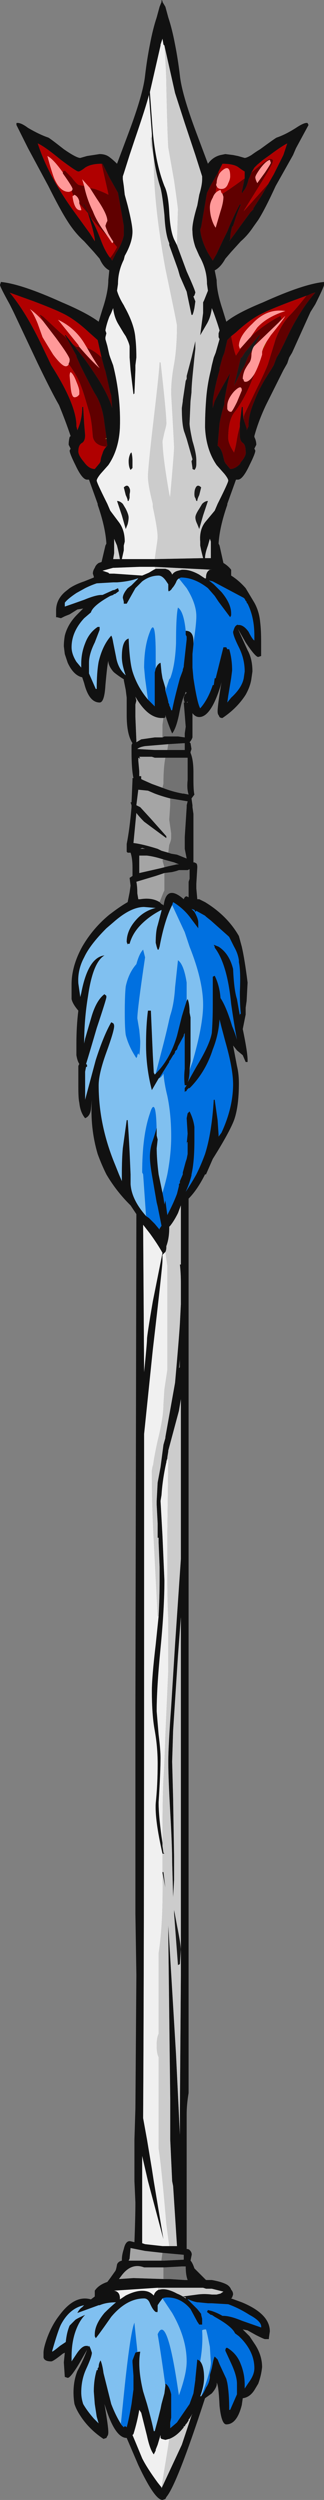 <?xml version="1.0" encoding="UTF-8" standalone="no"?>
<svg xmlns:ffdec="https://www.free-decompiler.com/flash" xmlns:xlink="http://www.w3.org/1999/xlink" ffdec:objectType="frame" height="903.0px" width="117.25px" xmlns="http://www.w3.org/2000/svg">
  <rect width="100%" height="100%" fill="#808080" stroke="none"/>
  <g transform="matrix(1.0, 0.0, 0.0, 1.0, 65.45, 458.85)">
    <use ffdec:characterId="169" height="129.0" transform="matrix(7.0, 0.0, 0.0, 7.0, -65.45, -458.85)" width="16.75" xlink:href="#shape0"/>
  </g>
  <defs>
    <g id="shape0" transform="matrix(1.0, 0.0, 0.0, 1.0, 9.35, 65.55)">
      <path d="M4.05 -48.25 L4.1 -48.25 3.6 -47.35 3.45 -47.1 3.3 -46.7 3.15 -46.45 2.75 -45.65 2.9 -46.25 3.1 -47.1 3.15 -47.1 3.3 -47.35 4.05 -48.25 M0.75 -47.8 L0.75 -47.55 0.7 -47.1 0.65 -46.6 Q0.55 -45.65 0.55 -45.3 L0.5 -44.85 0.45 -43.7 Q0.45 -43.5 0.6 -42.8 0.8 -42.15 0.8 -41.8 L0.8 -41.6 Q0.8 -41.4 0.7 -41.3 L0.6 -41.35 0.6 -41.4 0.55 -41.75 0.6 -41.85 0.3 -42.9 0.2 -43.2 Q0.05 -43.55 0.05 -44.5 L0.1 -44.85 0.1 -44.9 0.25 -45.9 0.3 -46.0 0.3 -46.15 0.55 -47.1 0.75 -47.95 0.75 -47.8 M0.95 -39.3 L1.1 -39.55 Q1.25 -39.7 1.4 -39.7 L1.15 -38.95 0.95 -38.25 0.85 -38.5 Q0.75 -38.7 0.75 -38.85 0.75 -39.0 0.95 -39.3 M1.05 -40.4 L0.95 -40.0 Q0.85 -39.8 0.85 -39.7 L0.8 -39.7 0.75 -39.85 Q0.7 -39.9 0.7 -40.05 0.7 -40.25 0.75 -40.35 0.85 -40.6 1.05 -40.4 M-2.5 -41.75 L-2.5 -41.4 -2.6 -41.3 Q-2.7 -41.45 -2.7 -41.75 -2.7 -41.9 -2.65 -42.05 -2.6 -42.2 -2.55 -42.2 -2.5 -42.0 -2.5 -41.75 M-2.65 -40.05 Q-2.65 -39.9 -2.65 -39.85 L-2.7 -39.7 -2.75 -39.7 Q-2.75 -39.8 -2.85 -40.0 L-2.95 -40.4 Q-2.75 -40.6 -2.65 -40.35 -2.6 -40.25 -2.65 -40.05 M-3.3 -39.7 Q-3.15 -39.7 -3.0 -39.55 L-2.85 -39.3 Q-2.7 -39.0 -2.7 -38.85 -2.7 -38.7 -2.75 -38.5 L-2.85 -38.25 -3.05 -38.95 -3.3 -39.7 M-0.95 31.05 L-0.9 31.05 -0.8 31.85 -0.95 31.1 -0.95 31.05 M-0.35 33.0 L-0.2 33.8 Q0.0 34.8 0.0 35.05 L-0.05 35.8 -0.15 35.85 -0.35 33.2 -0.35 33.0" fill="#1a1a1a" fill-rule="evenodd" stroke="none"/>
      <path d="M1.25 -35.7 L1.3 -35.75 1.3 -35.7 1.25 -35.7" fill="#999999" fill-rule="evenodd" stroke="none"/>
      <path d="M0.25 -4.05 L0.25 -4.05 M2.0 56.45 L1.9 56.2 2.0 56.45" fill="#ae0000" fill-rule="evenodd" stroke="none"/>
      <path d="M-0.25 -20.6 L-0.45 -20.55 -0.25 -20.6" fill="#f0e1a8" fill-rule="evenodd" stroke="none"/>
      <path d="M-1.2 13.8 L-1.2 13.1 -1.2 13.8" fill="#775019" fill-rule="evenodd" stroke="none"/>
      <path d="M-3.45 -37.6 L-3.45 -37.75 -3.3 -37.4 Q-3.2 -37.0 -3.15 -36.7 L-3.5 -36.7 -3.45 -37.0 -3.45 -37.6" fill="#d0d0d0" fill-rule="evenodd" stroke="none"/>
      <path d="M2.45 -46.95 L2.45 -46.95 M-3.85 -43.0 L-3.85 -42.95 -3.9 -42.9 -3.85 -42.9 -3.85 -43.0" fill="#dfe83e" fill-rule="evenodd" stroke="none"/>
      <path d="M4.2 -47.4 Q4.25 -47.65 4.45 -47.95 L4.25 -47.55 4.2 -47.4" fill="#98aa00" fill-rule="evenodd" stroke="none"/>
      <path d="M3.3 -56.35 L3.25 -56.1 3.15 -55.65 Q3.15 -55.6 3.2 -55.6 L3.2 -55.65 Q3.4 -55.85 3.5 -56.3 L3.55 -56.4 3.65 -56.65 Q4.5 -57.35 4.6 -57.35 4.8 -57.35 4.75 -57.2 4.75 -57.1 4.2 -56.2 L3.3 -54.75 3.25 -54.65 4.55 -56.1 4.8 -56.55 4.2 -55.5 3.75 -54.8 3.75 -54.75 3.6 -54.6 3.05 -53.85 2.8 -53.5 2.5 -53.1 2.55 -53.2 Q2.55 -53.5 2.65 -53.85 L2.7 -53.9 2.75 -54.05 Q2.9 -54.55 3.1 -55.0 L3.05 -55.0 Q2.85 -54.65 2.5 -53.85 L2.4 -53.6 2.2 -53.2 1.85 -52.45 1.65 -52.1 1.4 -52.5 Q1.05 -53.15 1.0 -53.7 L1.05 -53.85 1.35 -55.6 1.55 -56.0 1.95 -56.7 1.95 -56.5 Q1.85 -56.3 1.85 -56.1 1.8 -56.0 1.85 -55.95 L1.8 -55.65 1.8 -55.6 Q1.7 -55.5 1.65 -55.35 1.5 -55.1 1.5 -54.85 1.5 -54.65 1.55 -54.4 1.65 -54.0 1.8 -53.8 L2.05 -54.65 Q2.2 -55.1 2.2 -55.4 L2.15 -55.55 Q2.55 -55.8 3.3 -56.35 M4.35 -56.65 Q4.65 -57.1 4.65 -57.15 L4.6 -57.3 Q4.4 -57.25 4.1 -56.85 3.85 -56.5 3.85 -56.4 3.85 -56.3 3.95 -56.1 L4.35 -56.65 M6.65 -50.35 L6.75 -50.4 6.9 -50.45 6.95 -50.45 Q6.1 -49.5 5.35 -47.85 L5.1 -47.35 4.95 -47.1 4.8 -46.7 4.65 -46.45 Q4.05 -45.55 3.8 -44.85 3.5 -44.15 3.5 -43.65 L3.5 -43.55 3.4 -43.35 3.4 -43.45 3.25 -43.9 3.25 -44.05 3.3 -44.2 3.9 -45.45 Q4.3 -46.25 4.5 -46.75 L4.9 -48.05 Q5.2 -48.85 5.65 -49.3 5.95 -49.6 6.5 -50.3 L6.65 -50.35 M3.05 -43.55 L3.05 -43.1 Q3.05 -42.8 3.2 -42.7 3.35 -42.6 3.35 -42.25 3.4 -42.05 3.1 -41.7 L3.05 -41.6 Q2.8 -41.35 2.55 -41.35 L2.3 -41.65 2.25 -41.75 2.15 -42.15 Q2.05 -42.45 1.9 -42.55 L2.0 -43.7 Q2.1 -44.25 2.25 -44.7 L2.25 -44.85 Q2.35 -45.55 2.55 -46.3 L2.35 -45.95 Q2.0 -45.35 1.75 -44.85 L1.65 -44.5 1.65 -44.85 Q1.75 -45.6 2.0 -46.45 L2.0 -46.55 2.15 -47.1 2.25 -47.35 2.4 -48.0 2.6 -48.2 Q2.75 -47.4 2.85 -47.2 L3.15 -47.65 3.55 -48.1 3.6 -48.15 3.75 -48.3 Q4.45 -48.9 5.15 -49.25 L5.2 -49.1 5.05 -48.9 3.8 -47.7 Q3.7 -47.6 3.65 -47.3 3.65 -47.0 3.55 -46.85 3.4 -46.65 3.3 -46.45 3.2 -46.2 3.2 -46.0 L3.25 -45.95 3.25 -45.9 3.3 -45.85 3.35 -45.85 Q3.55 -45.85 3.8 -46.25 L3.7 -46.0 Q3.3 -44.95 2.75 -44.25 2.45 -43.85 2.45 -42.95 2.45 -42.65 2.75 -42.2 2.85 -42.55 2.9 -42.9 2.95 -43.2 3.05 -43.55 M4.05 -48.25 L3.3 -47.35 3.15 -47.1 3.1 -47.1 2.9 -46.25 2.75 -45.65 3.15 -46.45 3.3 -46.7 3.45 -47.1 3.6 -47.35 4.1 -48.25 4.05 -48.25 M2.45 -46.95 L2.45 -46.95 M2.4 -44.6 L2.4 -44.45 Q2.45 -44.3 2.6 -44.3 2.65 -44.3 2.9 -44.8 L3.15 -45.4 Q3.15 -45.75 2.75 -45.35 2.4 -44.95 2.4 -44.6 M-6.1 -56.65 L-6.1 -56.7 -6.0 -56.75 -5.65 -56.4 Q-5.35 -56.0 -5.25 -56.0 L-5.0 -55.95 Q-4.85 -55.25 -4.55 -54.65 -4.4 -54.25 -4.1 -53.8 L-3.75 -53.3 -4.65 -54.3 -5.0 -55.0 -5.05 -55.0 -5.0 -54.95 -4.8 -54.55 -4.9 -54.65 -5.25 -55.05 -5.25 -55.15 Q-5.3 -55.4 -5.5 -55.5 L-5.55 -55.45 -5.65 -55.7 Q-5.6 -55.75 -5.6 -55.8 -5.6 -55.9 -6.1 -56.6 L-6.1 -56.65 M-4.7 -55.85 L-4.45 -55.8 Q-3.9 -55.6 -3.75 -55.5 L-3.75 -55.55 -4.1 -57.1 -4.05 -57.1 -3.7 -56.4 -3.25 -55.6 -2.95 -53.9 -2.95 -53.7 Q-2.95 -53.55 -2.95 -53.4 -3.05 -52.95 -3.35 -52.5 L-3.55 -52.1 -3.65 -52.25 Q-3.45 -52.5 -3.3 -52.8 L-3.5 -53.05 -3.5 -53.1 Q-3.55 -53.15 -3.75 -53.5 -3.9 -53.85 -3.9 -53.9 L-3.85 -54.05 -3.8 -54.15 Q-3.8 -54.5 -4.35 -55.3 L-4.7 -55.85 M-3.85 -42.5 Q-4.45 -42.55 -4.55 -43.0 L-4.6 -43.55 Q-4.65 -43.95 -4.7 -44.15 L-4.95 -45.0 Q-5.1 -45.5 -5.25 -45.85 -5.4 -46.2 -5.75 -46.7 L-5.8 -46.75 -5.8 -46.8 Q-5.75 -46.85 -5.75 -47.0 -5.75 -47.15 -6.45 -48.1 L-7.1 -48.95 -7.3 -49.3 -7.25 -49.3 -7.1 -49.2 -7.05 -49.15 -6.25 -48.4 -5.9 -48.1 -5.4 -47.2 -5.4 -47.15 -5.2 -46.7 Q-4.65 -45.6 -4.45 -45.25 -4.05 -44.65 -3.95 -43.7 L-3.85 -43.0 -3.85 -42.9 -3.9 -42.9 -3.85 -42.95 -3.8 -42.55 -3.85 -42.5 M-5.6 -47.8 L-5.4 -47.65 -5.25 -47.65 Q-4.65 -46.95 -4.2 -46.55 -4.45 -46.9 -4.85 -47.6 -4.45 -47.45 -4.1 -47.1 L-3.95 -46.55 -3.9 -46.4 -3.65 -45.3 -3.6 -45.15 -3.55 -44.5 Q-3.75 -45.15 -4.25 -45.95 -4.6 -46.5 -5.0 -47.05 L-5.6 -47.8" fill="#600000" fill-rule="evenodd" stroke="none"/>
      <path d="M1.95 -56.7 L2.15 -57.1 Q2.75 -57.1 3.0 -56.9 3.2 -56.75 3.3 -56.7 L3.3 -56.35 Q2.55 -55.8 2.15 -55.55 L2.1 -55.6 2.05 -55.75 Q1.9 -55.7 1.8 -55.6 L1.8 -55.65 1.85 -55.95 Q1.9 -55.8 2.1 -55.8 2.35 -55.8 2.45 -56.1 2.55 -56.3 2.55 -56.45 2.55 -57.05 2.2 -56.8 2.0 -56.65 1.95 -56.5 L1.95 -56.7 M3.65 -56.65 L3.8 -56.9 3.95 -57.05 4.25 -57.3 4.6 -57.55 Q5.2 -58.0 5.5 -58.15 L5.3 -57.55 Q5.05 -57.05 4.8 -56.55 L4.55 -56.1 3.25 -54.65 3.3 -54.75 4.2 -56.2 Q4.75 -57.1 4.75 -57.2 4.8 -57.35 4.6 -57.35 4.5 -57.35 3.65 -56.65 M6.65 -50.35 L6.5 -50.3 Q5.95 -49.6 5.65 -49.3 5.2 -48.85 4.9 -48.05 L4.5 -46.75 Q4.3 -46.25 3.9 -45.45 L3.3 -44.2 3.25 -44.05 3.25 -43.9 Q3.2 -44.2 3.2 -44.55 L3.15 -44.55 3.05 -43.7 3.05 -43.55 Q2.95 -43.2 2.9 -42.9 2.85 -42.55 2.75 -42.2 2.45 -42.65 2.45 -42.95 2.45 -43.85 2.75 -44.25 3.3 -44.95 3.7 -46.0 L3.8 -46.25 Q4.0 -46.6 4.2 -47.25 L4.2 -47.4 4.25 -47.55 4.45 -47.95 4.65 -48.25 Q5.3 -49.05 5.4 -49.25 L5.05 -48.9 5.2 -49.1 5.15 -49.25 Q4.45 -48.9 3.75 -48.3 L3.6 -48.15 3.95 -48.65 Q4.45 -49.2 5.4 -49.5 4.45 -49.65 3.7 -48.85 3.0 -48.2 3.0 -47.7 L3.05 -47.55 3.15 -47.65 2.85 -47.2 Q2.75 -47.4 2.6 -48.2 L2.85 -48.4 Q3.6 -49.1 4.25 -49.4 4.65 -49.6 5.7 -50.0 L6.65 -50.35 M-5.0 -55.95 L-5.25 -56.0 Q-5.35 -56.0 -5.65 -56.4 L-6.0 -56.75 -6.1 -56.7 -6.1 -56.65 Q-6.6 -57.35 -6.9 -57.5 -6.7 -56.75 -6.55 -56.35 -6.25 -55.65 -5.8 -55.65 -5.75 -55.65 -5.65 -55.7 L-5.55 -55.45 Q-5.6 -55.45 -5.6 -55.4 -5.5 -54.7 -5.2 -54.7 L-5.15 -54.7 -5.15 -54.75 -5.25 -55.05 -4.9 -54.65 -4.8 -54.55 -4.65 -54.05 Q-4.5 -53.55 -4.45 -53.2 L-4.45 -53.1 -4.7 -53.5 -5.5 -54.6 Q-6.85 -56.45 -7.4 -58.15 -7.05 -58.0 -6.2 -57.3 -5.4 -56.7 -5.3 -56.7 -5.2 -56.7 -4.95 -56.9 -4.65 -57.1 -4.1 -57.1 L-3.75 -55.55 -3.75 -55.5 Q-3.9 -55.6 -4.45 -55.8 L-4.7 -55.85 -5.1 -56.3 -5.0 -55.95 M-4.65 -54.3 L-3.75 -53.3 -3.55 -53.0 -3.5 -53.05 -3.3 -52.8 Q-3.45 -52.5 -3.65 -52.25 L-3.7 -52.3 Q-3.95 -52.65 -4.15 -53.2 -4.4 -53.85 -4.65 -54.3 M-3.85 -42.5 Q-4.0 -42.35 -4.05 -42.15 -4.15 -41.9 -4.15 -41.75 L-4.2 -41.65 -4.45 -41.35 Q-4.75 -41.35 -5.0 -41.7 -5.3 -42.05 -5.3 -42.25 -5.3 -42.6 -5.1 -42.7 -4.95 -42.8 -4.95 -43.1 L-5.0 -43.7 -5.05 -44.55 -5.1 -44.55 Q-5.1 -43.9 -5.35 -43.35 L-5.4 -43.55 -5.4 -43.65 Q-5.45 -44.75 -6.7 -46.7 L-7.25 -47.85 Q-8.05 -49.5 -8.85 -50.45 L-7.6 -50.0 Q-6.55 -49.6 -6.15 -49.4 -5.5 -49.1 -4.75 -48.4 L-4.3 -48.0 -4.1 -47.1 Q-4.45 -47.45 -4.85 -47.6 L-5.0 -47.85 Q-5.5 -48.65 -6.35 -49.05 L-5.3 -47.75 -5.25 -47.65 -5.4 -47.65 -5.6 -47.8 -5.95 -48.25 -6.0 -48.25 -5.9 -48.1 -6.25 -48.4 -7.05 -49.15 -7.1 -49.2 -7.25 -49.3 -7.3 -49.3 -7.1 -48.95 Q-7.45 -49.35 -7.8 -49.6 -7.6 -49.35 -7.4 -48.85 L-7.15 -48.15 Q-6.85 -47.65 -6.6 -47.25 -6.15 -46.65 -5.95 -46.65 -5.85 -46.65 -5.8 -46.75 L-5.75 -46.7 Q-5.4 -46.2 -5.25 -45.85 -5.1 -45.5 -4.95 -45.0 L-4.7 -44.15 Q-4.65 -43.95 -4.6 -43.55 L-4.55 -43.0 Q-4.45 -42.55 -3.85 -42.5 M-5.7 -46.35 Q-5.75 -46.3 -5.75 -46.15 L-5.7 -45.6 Q-5.65 -45.05 -5.5 -45.05 -5.35 -45.05 -5.25 -45.2 -5.25 -45.25 -5.25 -45.35 -5.25 -45.5 -5.4 -45.85 -5.55 -46.25 -5.7 -46.35" fill="#b00000" fill-rule="evenodd" stroke="none"/>
      <path d="M1.95 -56.5 Q2.0 -56.65 2.2 -56.8 2.55 -57.05 2.55 -56.45 2.55 -56.3 2.45 -56.1 2.35 -55.8 2.1 -55.8 1.9 -55.8 1.85 -55.95 1.8 -56.0 1.85 -56.1 1.85 -56.3 1.95 -56.5 M1.8 -55.6 Q1.9 -55.7 2.05 -55.75 L2.1 -55.6 2.15 -55.55 2.2 -55.4 Q2.2 -55.1 2.05 -54.65 L1.8 -53.8 Q1.65 -54.0 1.55 -54.4 1.5 -54.65 1.5 -54.85 1.5 -55.1 1.65 -55.35 1.7 -55.5 1.8 -55.6 M4.35 -56.65 L3.95 -56.1 Q3.85 -56.3 3.85 -56.4 3.85 -56.5 4.1 -56.85 4.4 -57.25 4.6 -57.3 L4.65 -57.15 Q4.65 -57.1 4.35 -56.65 M5.05 -48.9 L5.4 -49.25 Q5.3 -49.05 4.65 -48.25 L4.45 -47.95 Q4.25 -47.65 4.2 -47.4 L4.2 -47.25 Q4.0 -46.6 3.8 -46.25 3.55 -45.85 3.35 -45.85 L3.3 -45.85 3.25 -45.9 3.25 -45.95 3.2 -46.0 Q3.2 -46.2 3.3 -46.45 3.4 -46.65 3.55 -46.85 3.65 -47.0 3.65 -47.3 3.7 -47.6 3.8 -47.7 L5.05 -48.9 M3.6 -48.15 L3.55 -48.1 3.15 -47.65 3.05 -47.55 3.0 -47.7 Q3.0 -48.2 3.7 -48.85 4.45 -49.65 5.4 -49.5 4.45 -49.2 3.95 -48.65 L3.6 -48.15 M2.4 -44.6 Q2.4 -44.95 2.75 -45.35 3.15 -45.75 3.15 -45.4 L2.9 -44.8 Q2.65 -44.3 2.6 -44.3 2.45 -44.3 2.4 -44.45 L2.4 -44.6 M-6.1 -56.65 L-6.1 -56.6 Q-5.6 -55.9 -5.6 -55.8 -5.6 -55.75 -5.65 -55.7 -5.75 -55.65 -5.8 -55.65 -6.25 -55.65 -6.55 -56.35 -6.7 -56.75 -6.9 -57.5 -6.6 -57.35 -6.1 -56.65 M-5.55 -55.45 L-5.5 -55.5 Q-5.3 -55.4 -5.25 -55.15 L-5.25 -55.05 -5.15 -54.75 -5.15 -54.7 -5.2 -54.7 Q-5.5 -54.7 -5.6 -55.4 -5.6 -55.45 -5.55 -55.45 M-3.75 -53.3 L-4.1 -53.8 Q-4.4 -54.25 -4.55 -54.65 -4.85 -55.25 -5.0 -55.95 L-5.1 -56.3 -4.7 -55.85 -4.35 -55.3 Q-3.8 -54.5 -3.8 -54.15 L-3.85 -54.05 -3.9 -53.9 Q-3.9 -53.85 -3.75 -53.5 -3.55 -53.15 -3.5 -53.1 L-3.5 -53.05 -3.55 -53.0 -3.75 -53.3 M-5.8 -46.75 Q-5.85 -46.65 -5.95 -46.65 -6.15 -46.65 -6.6 -47.25 -6.85 -47.65 -7.15 -48.15 L-7.4 -48.85 Q-7.6 -49.35 -7.8 -49.6 -7.45 -49.35 -7.1 -48.95 L-6.45 -48.1 Q-5.75 -47.15 -5.75 -47.0 -5.75 -46.85 -5.8 -46.8 L-5.8 -46.75 M-5.25 -47.65 L-5.3 -47.75 -6.35 -49.05 Q-5.5 -48.65 -5.0 -47.85 L-4.85 -47.6 Q-4.45 -46.9 -4.2 -46.55 -4.65 -46.95 -5.25 -47.65 M-5.7 -46.35 Q-5.55 -46.25 -5.4 -45.85 -5.25 -45.5 -5.25 -45.35 -5.25 -45.25 -5.25 -45.2 -5.35 -45.05 -5.5 -45.05 -5.65 -45.05 -5.7 -45.6 L-5.75 -46.15 Q-5.75 -46.3 -5.7 -46.35" fill="#ff9999" fill-rule="evenodd" stroke="none"/>
      <path d="M-0.1 -35.7 L0.0 -35.75 Q0.7 -35.75 1.4 -35.2 L1.75 -34.8 1.95 -34.5 2.55 -33.7 2.6 -33.8 2.6 -33.9 Q2.6 -34.4 2.1 -35.0 L1.7 -35.4 1.45 -35.6 1.65 -35.55 3.25 -34.7 3.3 -34.65 3.35 -34.55 3.4 -34.5 3.4 -34.45 3.45 -34.4 Q3.8 -33.7 3.8 -32.75 L3.8 -32.5 Q3.7 -32.55 3.5 -32.95 3.25 -33.3 3.0 -33.3 L2.95 -33.3 Q2.9 -33.35 2.9 -33.25 L2.9 -33.3 Q2.8 -33.25 2.75 -33.1 L2.7 -32.95 Q2.7 -32.75 3.0 -32.15 3.3 -31.55 3.3 -30.9 L3.25 -30.55 Q3.15 -30.05 2.6 -29.55 L2.4 -29.3 2.45 -29.65 2.6 -30.55 2.65 -30.95 Q2.65 -31.55 2.5 -32.05 L2.4 -32.05 2.35 -32.15 2.2 -32.15 1.8 -30.55 1.75 -30.55 1.7 -30.2 1.65 -30.2 Q1.4 -29.45 1.0 -29.0 0.85 -29.25 0.65 -30.55 L0.6 -31.1 0.6 -31.8 0.65 -32.3 0.65 -32.35 Q0.8 -33.35 0.8 -33.75 0.8 -34.4 0.3 -35.2 L-0.1 -35.7 M0.25 -33.0 L0.25 -32.8 0.3 -32.7 0.3 -32.55 0.15 -31.2 0.15 -31.15 0.1 -31.0 0.1 -30.95 -0.05 -30.55 Q-0.35 -29.45 -0.45 -28.9 L-0.5 -28.9 -0.55 -29.05 -0.6 -29.15 -0.6 -29.2 -0.65 -29.3 -0.65 -29.35 -0.7 -29.55 -0.8 -29.9 -0.6 -30.5 -0.55 -30.55 Q-0.3 -31.2 -0.25 -32.35 -0.25 -33.8 -0.15 -34.2 0.15 -34.0 0.25 -33.0 M-1.3 -31.05 L-1.35 -30.85 -1.35 -29.1 -1.7 -29.45 -1.85 -30.55 -1.9 -31.1 Q-1.9 -32.2 -1.6 -32.95 -1.3 -33.75 -1.3 -31.75 L-1.3 -31.05 M-0.45 -18.85 L-0.4 -19.0 Q0.1 -18.7 0.45 -18.25 L0.9 -17.65 Q0.9 -17.7 0.9 -17.95 0.9 -18.15 0.7 -18.5 L0.55 -18.65 0.7 -18.6 0.75 -18.5 0.8 -18.55 1.25 -18.3 1.3 -18.25 1.55 -18.05 2.45 -17.25 2.5 -17.2 2.75 -16.7 Q2.95 -16.35 3.0 -16.0 L3.0 -15.9 Q3.1 -15.45 3.05 -14.35 3.05 -13.7 3.1 -13.25 L3.05 -13.2 3.05 -13.15 2.9 -14.0 Q2.75 -14.45 2.7 -15.55 2.5 -16.35 1.95 -16.7 L1.7 -16.8 1.75 -16.7 1.75 -16.65 Q2.4 -15.8 2.6 -13.75 2.75 -12.7 2.9 -11.9 2.8 -12.25 2.65 -12.6 2.35 -13.6 2.05 -14.05 2.0 -14.7 1.75 -15.2 L1.65 -15.15 1.65 -13.7 Q1.65 -12.9 1.6 -12.25 1.5 -11.65 0.8 -10.5 L0.35 -9.7 Q0.45 -9.95 0.45 -10.35 L0.6 -10.75 Q1.15 -12.65 1.15 -13.7 1.15 -14.95 0.45 -16.7 L0.2 -17.45 Q-0.15 -18.2 -0.45 -18.85 M0.3 -13.9 Q0.2 -13.6 0.05 -13.1 L-0.2 -12.1 Q-0.55 -10.9 -1.3 -10.15 L-1.0 -11.3 Q-0.75 -12.25 -0.6 -12.95 L-0.55 -13.15 Q-0.35 -13.75 -0.3 -14.6 L-0.15 -16.0 Q0.15 -15.8 0.3 -14.85 L0.3 -13.9 M-1.15 -9.9 L-1.1 -9.95 -0.6 -10.75 -0.6 -10.8 -0.55 -10.85 -0.4 -11.1 -0.35 -11.15 -0.3 -11.25 -0.3 -11.3 -0.2 -11.4 -0.15 -11.55 0.15 -12.1 0.15 -12.15 0.2 -12.25 0.2 -10.4 Q0.15 -9.95 0.2 -9.55 L0.3 -9.55 0.2 -9.4 0.2 -9.2 0.25 -9.25 0.3 -9.25 0.3 -9.3 0.4 -9.4 0.45 -9.4 0.55 -9.5 Q1.3 -10.3 1.65 -11.4 1.95 -12.15 2.0 -12.95 L2.1 -12.55 2.3 -11.8 Q2.7 -10.4 2.7 -9.6 2.7 -8.4 2.1 -7.1 L1.95 -6.9 1.95 -7.0 1.9 -7.75 1.75 -8.8 1.7 -8.8 Q1.6 -7.1 1.25 -6.0 1.05 -5.45 0.8 -4.95 0.55 -4.5 0.25 -4.05 0.45 -4.5 0.55 -4.9 L0.55 -4.95 Q0.7 -5.6 0.7 -6.7 L0.7 -7.4 Q0.65 -7.8 0.45 -8.2 L0.35 -8.1 0.3 -7.85 0.35 -7.05 0.3 -6.5 0.3 -6.65 0.35 -6.6 0.35 -6.0 0.3 -5.75 0.25 -5.6 0.1 -5.05 0.1 -4.95 -0.05 -4.6 -0.05 -4.5 -0.1 -4.45 -0.1 -4.35 -0.2 -3.95 Q-0.35 -3.55 -0.55 -3.15 L-0.7 -2.85 -0.8 -3.6 -0.85 -3.4 -0.9 -3.75 -0.95 -4.0 Q-0.8 -4.5 -0.7 -4.95 -0.5 -6.0 -0.5 -6.9 -0.5 -8.05 -0.7 -9.0 -0.85 -9.6 -0.9 -10.15 -1.0 -9.95 -1.15 -9.9 M-1.25 -6.95 L-1.25 -7.35 Q-1.35 -7.0 -1.45 -6.7 -1.6 -6.3 -1.6 -5.85 -1.6 -5.55 -1.5 -4.95 L-1.25 -3.5 -1.2 -3.3 -1.0 -2.3 -1.1 -2.15 -1.1 -2.1 -1.35 -2.4 -1.65 -2.7 -1.8 -2.8 -1.95 -4.95 -2.0 -5.05 Q-2.0 -6.95 -1.6 -8.1 -1.45 -8.6 -1.35 -8.35 -1.25 -8.05 -1.25 -6.9 L-1.25 -6.95 M-0.95 53.05 Q-0.85 53.0 -0.7 53.0 0.0 53.0 0.5 53.6 L0.85 54.25 0.95 54.4 1.1 54.4 1.1 54.1 1.05 53.9 1.05 53.85 0.85 53.6 0.35 53.1 0.4 53.1 Q0.6 53.2 0.85 53.25 L0.9 53.25 1.4 53.3 1.6 53.3 2.45 53.35 Q3.0 53.55 3.55 53.9 4.2 54.25 4.15 54.55 L3.15 54.2 Q2.55 53.95 2.2 53.95 L2.15 53.95 Q1.9 53.8 1.6 53.7 L1.4 53.65 1.35 53.75 1.55 53.9 1.6 53.9 1.75 54.0 Q2.65 54.5 2.8 54.85 L3.0 55.0 3.15 55.15 Q3.8 55.85 3.8 56.65 3.8 57.0 3.5 57.4 L3.3 57.7 3.3 57.5 Q3.3 56.95 3.1 56.45 2.9 55.9 2.4 55.6 L2.35 55.6 Q2.3 55.65 2.3 55.75 L2.6 56.4 Q2.9 57.05 2.9 57.45 2.9 57.95 2.9 58.0 L2.55 58.8 2.5 58.8 Q2.5 57.95 2.4 57.4 L2.35 57.2 2.0 56.45 1.9 56.2 1.75 56.05 Q1.7 56.1 1.6 56.65 L1.5 57.0 1.5 57.15 Q1.45 57.45 1.3 57.65 1.2 57.9 1.05 58.1 1.55 56.8 1.55 56.35 L1.5 55.55 1.45 55.3 Q1.35 54.8 1.3 54.65 1.15 54.65 1.1 54.7 1.15 55.45 1.0 56.3 0.95 56.25 0.85 56.2 L0.75 57.2 0.75 57.25 0.65 57.95 0.45 58.5 -0.1 59.3 -0.2 59.45 -0.55 59.75 -0.55 59.45 -0.5 59.2 -0.5 58.0 Q-0.6 57.55 -0.8 57.45 L-0.8 57.55 Q-1.05 55.75 -1.2 54.9 -0.75 53.85 -0.2 57.4 L-0.1 58.05 Q0.3 56.95 0.3 56.3 0.3 55.1 -0.45 53.8 L-0.95 53.05 M-2.35 55.85 L-2.5 56.25 -2.5 56.35 -2.45 57.05 -2.45 57.75 -2.55 58.5 Q-2.7 59.35 -2.8 59.7 -2.9 59.6 -2.95 59.7 L-3.05 59.6 -3.1 59.5 -2.9 57.55 Q-2.6 54.75 -2.4 54.3 -2.4 54.35 -2.25 55.75 L-2.25 55.8 Q-2.3 55.85 -2.35 55.85 M-1.85 -16.15 Q-2.25 -13.45 -2.25 -13.0 L-2.15 -12.4 Q-2.1 -11.9 -2.1 -11.8 -2.1 -11.4 -2.15 -11.1 L-2.2 -11.2 -2.25 -11.1 -2.25 -11.05 -2.3 -10.95 Q-2.7 -11.55 -2.85 -12.15 -2.9 -12.5 -2.9 -13.3 -2.9 -14.2 -2.85 -14.65 -2.7 -15.35 -2.3 -15.8 -2.15 -16.35 -1.95 -16.55 L-1.85 -16.15" fill="#0070e0" fill-rule="evenodd" stroke="none"/>
      <path d="M-0.1 -35.7 L0.3 -35.2 Q0.8 -34.4 0.8 -33.75 0.8 -33.35 0.65 -32.35 L0.65 -32.45 Q0.65 -33.0 0.25 -33.0 0.15 -34.0 -0.15 -34.2 -0.25 -33.8 -0.25 -32.35 -0.3 -31.2 -0.55 -30.55 L-0.6 -30.5 -0.8 -29.9 -0.8 -30.05 -0.95 -30.55 -1.0 -30.85 -1.05 -31.35 Q-1.2 -31.3 -1.3 -31.05 L-1.3 -31.75 Q-1.3 -33.75 -1.6 -32.95 -1.9 -32.2 -1.9 -31.1 L-1.85 -30.55 -1.7 -29.45 Q-2.25 -30.1 -2.5 -30.9 -2.65 -31.4 -2.7 -32.6 -3.05 -32.5 -3.05 -31.65 -3.05 -31.25 -2.85 -30.7 -3.25 -31.05 -3.35 -31.65 L-3.5 -32.4 Q-3.55 -32.7 -3.6 -32.75 -4.05 -32.25 -4.25 -31.4 -4.35 -30.85 -4.35 -30.0 L-4.4 -30.0 -4.75 -30.8 Q-4.75 -30.85 -4.75 -31.35 -4.75 -31.8 -4.45 -32.4 L-4.2 -33.05 Q-4.2 -33.15 -4.2 -33.2 L-4.3 -33.2 Q-4.75 -32.9 -4.95 -32.35 -5.15 -31.85 -5.15 -31.3 L-5.15 -31.1 -5.4 -31.4 Q-5.65 -31.8 -5.65 -32.15 -5.65 -32.95 -5.0 -33.65 L-4.65 -33.95 Q-4.55 -34.3 -3.65 -34.8 L-3.5 -34.85 -3.45 -34.9 -3.4 -34.9 -3.2 -35.05 -3.25 -35.2 -3.45 -35.1 -3.5 -35.1 -4.05 -34.85 -4.1 -34.85 Q-4.4 -34.85 -5.0 -34.6 -5.7 -34.35 -6.0 -34.25 L-6.0 -34.25 -6.0 -34.45 Q-5.85 -34.65 -5.4 -34.95 L-4.95 -35.2 Q-4.65 -35.35 -4.35 -35.45 L-3.5 -35.5 -3.3 -35.5 Q-2.65 -35.55 -2.25 -35.7 L-2.2 -35.7 -2.55 -35.35 -2.75 -35.2 Q-3.0 -34.9 -3.0 -34.7 L-2.95 -34.5 -2.95 -34.4 -2.8 -34.4 -2.35 -35.2 -2.0 -35.55 Q-1.6 -35.85 -1.15 -35.85 -0.95 -35.85 -0.75 -35.55 L-0.65 -35.4 -0.65 -35.15 Q-0.65 -35.0 -0.6 -35.05 -0.5 -35.1 -0.45 -35.2 -0.35 -35.3 -0.25 -35.5 -0.2 -35.65 -0.1 -35.7 M-0.45 -18.85 Q-0.15 -18.2 0.2 -17.45 L0.45 -16.7 Q1.15 -14.95 1.15 -13.7 1.15 -12.65 0.6 -10.75 L0.45 -10.35 0.5 -10.8 0.5 -13.05 0.45 -13.3 Q0.45 -13.75 0.35 -14.0 L0.3 -13.9 0.3 -14.85 Q0.15 -15.8 -0.15 -16.0 L-0.3 -14.6 Q-0.35 -13.75 -0.55 -13.15 L-0.6 -12.95 Q-0.75 -12.25 -1.0 -11.3 L-1.3 -10.15 -1.35 -10.1 -1.4 -10.2 -1.45 -11.1 -1.55 -13.4 -1.7 -13.4 Q-1.8 -12.65 -1.8 -11.65 -1.8 -10.45 -1.5 -9.3 L-1.15 -9.9 Q-1.0 -9.95 -0.9 -10.15 -0.85 -9.6 -0.7 -9.0 -0.5 -8.05 -0.5 -6.9 -0.5 -6.0 -0.7 -4.95 -0.8 -4.5 -0.95 -4.0 L-1.15 -4.95 Q-1.25 -5.75 -1.25 -6.3 L-1.2 -6.75 -1.25 -6.95 -1.25 -6.9 Q-1.25 -8.05 -1.35 -8.35 -1.45 -8.6 -1.6 -8.1 -2.0 -6.95 -2.0 -5.05 L-1.95 -4.95 -1.8 -2.8 Q-2.55 -3.65 -2.6 -4.45 L-2.6 -4.95 -2.65 -6.1 Q-2.7 -7.1 -2.75 -7.75 L-2.8 -7.75 -3.0 -6.3 Q-3.05 -5.75 -3.05 -4.95 L-3.05 -4.6 -3.2 -4.95 -3.4 -5.45 Q-4.25 -7.5 -4.25 -9.55 -4.25 -10.15 -3.85 -11.25 -3.45 -12.35 -3.45 -12.6 -3.45 -12.7 -3.5 -12.75 L-3.6 -12.8 Q-4.0 -12.1 -4.4 -10.85 L-4.95 -8.8 -4.95 -10.25 -4.9 -10.5 -4.85 -10.5 -4.85 -10.6 -4.9 -10.65 Q-4.7 -11.3 -4.35 -12.5 -3.85 -14.0 -3.85 -14.1 -3.85 -14.2 -3.9 -14.2 L-3.95 -14.25 Q-4.35 -13.95 -4.6 -13.15 L-4.95 -11.95 -5.0 -11.7 Q-5.0 -12.95 -4.8 -14.15 -4.55 -15.9 -3.95 -16.25 -4.8 -16.15 -5.15 -14.3 L-5.2 -14.1 -5.3 -14.8 Q-5.35 -15.5 -5.0 -16.15 -4.7 -16.8 -3.85 -17.65 L-3.5 -17.95 Q-2.6 -18.75 -1.9 -18.75 L-1.3 -18.7 Q-1.9 -18.55 -2.3 -18.1 -2.8 -17.55 -2.8 -16.95 L-2.75 -16.8 -2.75 -16.85 -2.65 -16.85 Q-2.5 -17.4 -2.05 -17.85 -1.6 -18.3 -1.0 -18.6 L-1.0 -18.55 -1.2 -17.8 Q-1.3 -17.5 -1.3 -16.9 L-1.25 -16.7 -1.2 -16.55 -1.15 -16.55 -1.1 -16.7 Q-0.85 -18.05 -0.45 -18.85 M1.05 58.1 L1.0 58.1 Q1.2 57.55 1.2 57.15 1.2 56.55 1.0 56.3 1.15 55.45 1.1 54.7 1.15 54.65 1.3 54.65 1.35 54.8 1.45 55.3 L1.5 55.55 1.55 56.35 Q1.55 56.8 1.05 58.1 M-0.8 57.55 L-0.85 57.95 -1.0 58.5 -1.05 58.75 -1.2 59.35 -1.35 59.9 -1.4 59.9 Q-1.5 59.4 -1.75 58.5 L-1.95 57.85 Q-2.25 56.6 -2.1 55.8 -2.25 55.8 -2.35 55.85 -2.3 55.85 -2.25 55.8 L-2.25 55.75 Q-2.4 54.35 -2.4 54.3 -2.6 54.75 -2.9 57.55 L-3.1 59.5 -3.05 59.6 Q-3.35 59.15 -3.6 58.5 L-4.0 56.9 Q-4.05 56.5 -4.15 56.25 -4.25 56.4 -4.25 56.6 L-4.3 56.65 -4.3 56.75 -4.35 56.75 Q-4.5 57.25 -4.5 57.85 L-4.45 58.5 -4.35 59.15 -4.25 59.5 -4.5 59.25 Q-4.85 58.85 -5.05 58.5 -5.15 58.2 -5.15 57.9 -5.15 57.25 -4.9 56.7 -4.6 56.05 -4.6 55.85 L-4.65 55.7 Q-4.7 55.55 -4.75 55.5 L-4.8 55.55 -4.8 55.5 -4.9 55.5 Q-5.1 55.5 -5.35 55.85 L-5.65 56.3 -5.65 56.05 Q-5.65 55.1 -5.3 54.4 -5.15 54.1 -4.95 53.9 -5.3 54.05 -5.45 54.15 L-5.75 54.45 Q-5.9 54.8 -5.95 55.3 L-6.25 55.5 Q-6.55 55.75 -6.65 55.8 L-6.65 55.75 Q-6.35 54.7 -6.2 54.4 -5.75 53.55 -5.0 53.4 L-5.1 53.5 Q-5.25 53.6 -5.35 53.8 L-4.25 53.4 -4.2 53.4 Q-3.85 53.25 -3.35 53.25 -3.65 53.5 -3.95 53.8 -4.45 54.4 -4.45 54.9 L-4.45 55.0 -4.4 55.1 Q-4.3 55.0 -3.6 54.0 -2.8 53.05 -1.9 53.05 -1.7 53.05 -1.6 53.3 -1.45 53.65 -1.3 53.75 L-1.25 53.75 Q-1.2 53.8 -1.2 53.65 L-1.2 53.4 -1.1 53.25 -0.95 53.05 -0.45 53.8 Q0.3 55.1 0.3 56.3 0.3 56.95 -0.1 58.05 L-0.2 57.4 Q-0.75 53.85 -1.2 54.9 -1.05 55.75 -0.8 57.55 M-1.85 -16.15 L-1.95 -16.55 Q-2.15 -16.35 -2.3 -15.8 -2.7 -15.35 -2.85 -14.65 -2.9 -14.2 -2.9 -13.3 -2.9 -12.5 -2.85 -12.15 -2.7 -11.55 -2.3 -10.95 L-2.25 -11.05 -2.25 -11.1 -2.2 -11.2 -2.15 -11.1 Q-2.1 -11.4 -2.1 -11.8 -2.1 -11.9 -2.15 -12.4 L-2.25 -13.0 Q-2.25 -13.45 -1.85 -16.15" fill="#80c0f0" fill-rule="evenodd" stroke="none"/>
      <path d="M-1.35 -36.7 L1.15 -36.75 1.05 -37.15 1.0 -37.4 1.0 -37.6 Q0.95 -38.2 1.25 -38.6 L1.75 -39.2 1.9 -39.55 1.95 -39.65 Q2.45 -40.65 2.45 -40.75 2.45 -40.85 2.25 -41.1 L1.85 -41.55 Q1.3 -42.35 1.25 -43.5 1.25 -44.2 1.3 -44.85 1.35 -45.65 1.55 -46.45 L1.6 -46.7 1.7 -47.1 1.8 -47.35 2.0 -48.05 1.95 -48.15 1.95 -48.35 2.0 -48.5 Q1.9 -48.85 1.7 -49.4 L1.6 -49.65 Q1.55 -49.2 1.35 -48.85 L1.0 -48.25 1.15 -49.4 1.15 -49.95 1.2 -50.05 1.4 -50.55 1.35 -50.9 Q1.35 -51.65 0.95 -52.35 L0.75 -52.8 Q0.6 -53.25 0.6 -53.6 0.55 -53.95 0.85 -54.95 L0.95 -55.5 Q1.1 -56.0 1.1 -56.3 L1.1 -56.45 0.75 -57.55 0.2 -59.2 -0.3 -60.75 -0.85 -63.2 -0.9 -63.25 -0.95 -63.55 -1.05 -63.25 -1.05 -63.2 -1.6 -60.8 -1.45 -58.75 Q-1.3 -57.1 -0.85 -55.95 -0.65 -55.55 -0.6 -54.6 -0.55 -53.65 -0.35 -53.2 L-0.2 -52.9 0.3 -51.55 Q0.75 -50.55 0.75 -50.45 L0.7 -50.3 0.65 -50.25 0.75 -50.0 0.7 -49.65 Q0.65 -49.4 0.6 -49.3 L0.55 -49.3 0.35 -50.25 0.3 -50.5 -0.05 -51.3 -0.15 -51.65 -0.6 -52.9 -0.6 -53.0 Q-0.8 -53.45 -0.85 -54.45 -0.95 -55.45 -1.05 -55.85 -1.4 -56.9 -1.5 -58.45 L-1.5 -58.65 -1.65 -60.65 Q-1.8 -60.05 -2.4 -58.3 L-2.65 -57.55 -2.95 -56.6 -3.0 -56.45 -3.0 -56.3 -2.95 -55.95 -2.9 -55.5 -2.75 -54.95 Q-2.5 -53.95 -2.5 -53.6 -2.5 -53.05 -2.9 -52.35 L-2.95 -52.15 Q-3.25 -51.55 -3.25 -50.9 L-3.3 -50.55 Q-3.2 -50.2 -2.95 -49.8 L-2.9 -49.7 Q-2.4 -48.8 -2.35 -48.1 -2.3 -47.7 -2.3 -47.1 L-2.35 -46.7 -2.35 -46.45 -2.4 -45.25 -2.45 -45.2 -2.6 -46.45 -2.65 -47.1 -2.65 -47.65 Q-2.65 -47.8 -2.85 -48.2 L-2.95 -48.35 -3.25 -48.85 Q-3.45 -49.2 -3.5 -49.65 L-3.6 -49.4 -3.7 -49.2 Q-3.85 -48.8 -3.9 -48.5 L-3.85 -48.35 -3.9 -48.15 -3.9 -48.05 -3.8 -47.7 -3.7 -47.25 -3.65 -47.1 -3.5 -46.7 Q-3.1 -45.1 -3.15 -43.5 -3.2 -42.35 -3.75 -41.55 L-4.15 -41.1 Q-4.35 -40.85 -4.35 -40.75 -4.35 -40.65 -3.85 -39.65 L-3.8 -39.55 -3.65 -39.2 -3.2 -38.6 Q-2.9 -38.2 -2.9 -37.6 L-2.95 -37.4 -2.95 -37.15 -3.05 -36.7 -1.35 -36.7 M2.05 -57.55 L2.3 -57.6 2.7 -57.55 2.95 -57.5 3.3 -57.4 Q3.4 -57.4 3.65 -57.55 3.85 -57.7 4.1 -57.85 4.85 -58.4 4.95 -58.45 5.4 -58.6 5.95 -58.95 6.4 -59.25 6.55 -59.2 L6.6 -59.1 5.95 -57.9 5.8 -57.55 4.9 -55.95 Q4.35 -54.75 4.0 -54.2 L3.75 -53.85 Q3.45 -53.4 3.1 -53.1 L2.6 -52.55 2.3 -52.2 Q2.05 -51.75 1.75 -51.6 L1.85 -51.1 Q1.85 -50.5 2.15 -49.6 L2.35 -48.95 Q2.9 -49.4 4.25 -49.95 6.35 -50.9 7.4 -51.0 L7.4 -50.85 Q7.4 -50.75 6.95 -49.85 L6.7 -49.45 5.75 -47.35 5.6 -47.1 5.5 -46.8 5.3 -46.45 4.4 -44.65 Q4.0 -43.8 3.8 -43.05 L3.8 -43.0 Q3.9 -42.8 3.9 -42.6 L3.8 -42.4 3.85 -42.3 Q3.85 -42.15 3.55 -41.55 3.2 -40.8 2.95 -40.8 L2.85 -40.8 2.4 -39.55 2.4 -39.5 Q2.0 -38.35 1.95 -37.5 L2.0 -37.4 2.2 -36.5 Q2.45 -36.35 2.6 -36.15 L2.6 -35.85 Q3.0 -35.6 3.35 -35.2 L3.8 -34.45 Q4.05 -34.0 4.1 -33.45 4.15 -33.05 4.15 -32.45 L4.15 -31.7 4.0 -31.65 Q3.85 -31.65 3.35 -32.4 L2.95 -33.1 Q3.15 -32.65 3.45 -32.0 3.7 -31.55 3.7 -30.9 L3.65 -30.55 Q3.6 -30.15 3.35 -29.7 2.9 -29.0 2.15 -28.5 2.05 -28.5 2.0 -28.55 L1.95 -28.65 Q1.9 -28.7 1.9 -28.85 1.9 -29.15 2.1 -30.35 L2.05 -30.15 Q1.55 -28.55 0.95 -28.55 0.75 -28.55 0.6 -28.75 L0.6 -27.5 Q0.55 -27.35 0.45 -27.25 L0.5 -27.2 0.55 -26.9 0.5 -26.75 0.5 -26.7 Q0.65 -26.35 0.65 -25.7 L0.65 -25.3 Q0.65 -24.75 0.7 -24.55 L0.55 -24.35 0.6 -24.0 0.6 -23.9 0.65 -23.55 0.65 -21.05 0.7 -21.05 0.8 -21.0 Q0.85 -20.95 0.85 -20.8 L0.8 -19.95 0.8 -19.7 0.85 -19.15 0.95 -19.15 1.25 -19.0 Q2.4 -18.3 3.0 -17.25 L3.15 -16.7 Q3.3 -16.05 3.45 -14.85 L3.4 -13.9 3.35 -13.55 3.35 -13.2 3.2 -12.45 Q3.45 -11.25 3.45 -10.85 L3.45 -10.75 3.35 -10.75 3.2 -11.1 2.9 -11.35 2.7 -11.6 2.9 -10.55 Q3.0 -10.15 3.0 -9.65 3.0 -8.45 2.75 -7.75 2.5 -7.1 1.65 -5.75 L1.3 -4.95 1.25 -4.95 Q0.85 -4.15 0.4 -3.7 L0.4 42.45 Q0.3 43.05 0.3 43.55 L0.3 50.5 Q0.4 50.5 0.45 50.55 0.6 50.7 0.55 50.85 L0.5 51.1 Q0.6 51.2 0.7 51.5 L1.3 52.1 1.6 52.1 Q2.15 52.2 2.4 52.35 2.55 52.45 2.6 52.6 2.7 52.7 2.7 52.85 L2.65 53.0 2.6 53.05 3.15 53.25 Q4.6 53.85 4.6 54.75 L4.55 55.1 4.55 55.15 4.35 55.15 Q4.3 55.15 3.9 54.95 L3.45 54.7 3.2 54.65 3.55 55.0 3.85 55.45 Q4.2 56.0 4.2 56.6 4.15 57.05 4.0 57.45 L3.85 57.7 Q3.6 58.15 3.2 58.2 L3.15 58.55 Q2.9 59.55 2.35 59.55 2.1 59.55 2.0 58.6 1.95 57.5 1.85 57.4 1.9 57.6 1.6 57.95 L1.25 58.2 Q-0.2 62.65 -0.75 63.3 L-0.8 63.4 -0.95 63.45 Q-1.35 63.45 -2.2 61.65 L-2.8 60.25 Q-3.4 60.25 -3.9 58.65 L-3.95 58.5 -3.95 58.5 Q-3.75 59.65 -3.75 59.95 -3.75 60.1 -3.8 60.15 L-3.85 60.25 -4.0 60.3 Q-4.75 59.8 -5.2 59.1 -5.4 58.8 -5.5 58.5 -5.55 58.2 -5.55 57.9 -5.55 57.3 -5.35 56.8 -5.0 56.15 -4.85 55.7 L-5.25 56.4 Q-5.7 57.15 -5.85 57.15 L-6.0 57.1 -6.05 56.35 -6.0 55.85 -6.1 55.9 Q-6.6 56.3 -6.7 56.3 -7.05 56.3 -7.1 56.1 L-7.1 55.85 Q-7.1 55.6 -6.9 55.05 -6.65 54.4 -6.3 53.95 -5.5 52.85 -4.65 53.1 L-4.45 52.95 -4.45 52.65 Q-4.25 52.35 -3.8 52.2 L-3.65 52.0 -3.4 51.65 Q-3.35 51.6 -3.3 51.3 -3.25 51.15 -3.05 51.1 L-3.05 51.05 Q-3.05 50.8 -2.95 50.5 -2.85 50.05 -2.6 50.1 L-2.4 50.15 Q-2.35 48.8 -2.35 48.1 L-2.4 47.0 -2.4 44.85 -2.35 43.25 -2.3 36.4 -2.3 36.35 -2.35 33.2 -2.35 22.55 -2.3 -2.9 -2.6 -3.35 -2.65 -3.4 Q-3.35 -4.1 -3.85 -4.95 -4.1 -5.45 -4.3 -6.0 -4.7 -7.35 -4.6 -8.8 L-4.65 -8.3 Q-4.7 -7.95 -4.95 -7.85 -5.2 -8.15 -5.25 -8.65 -5.3 -8.85 -5.3 -9.45 L-5.3 -10.55 -5.25 -10.65 Q-5.35 -10.8 -5.4 -11.1 -5.4 -11.35 -5.4 -11.7 -5.4 -12.6 -5.3 -13.4 -5.6 -13.75 -5.65 -14.0 L-5.65 -14.75 Q-5.65 -15.7 -5.1 -16.7 -4.55 -17.65 -3.7 -18.35 L-3.5 -18.5 Q-3.1 -18.8 -2.75 -19.0 L-2.65 -19.5 -2.6 -19.85 -2.65 -20.25 -2.5 -20.35 -2.5 -20.8 Q-2.5 -21.25 -2.6 -21.55 L-2.75 -21.55 -2.8 -21.6 -2.8 -22.0 Q-2.65 -22.75 -2.55 -23.9 L-2.55 -24.0 -2.6 -24.15 -2.55 -24.15 -2.5 -25.3 -2.5 -25.4 -2.45 -25.4 Q-2.55 -25.85 -2.55 -26.75 L-2.55 -27.05 Q-2.55 -27.15 -2.5 -27.2 -2.8 -27.65 -2.8 -28.65 L-2.8 -29.55 -2.85 -29.95 -2.95 -30.45 -2.95 -30.5 Q-3.2 -30.65 -3.45 -30.85 L-3.5 -30.9 Q-3.75 -31.2 -3.75 -31.45 -3.8 -31.3 -3.9 -30.2 -3.95 -29.3 -4.2 -29.3 -4.75 -29.3 -5.0 -30.3 L-5.1 -30.6 Q-5.55 -30.7 -5.85 -31.35 L-6.0 -31.8 -6.05 -32.2 Q-6.05 -32.45 -6.0 -32.75 -5.85 -33.35 -5.35 -33.85 L-5.05 -34.15 -5.35 -34.1 -5.75 -33.85 -6.0 -33.75 -6.2 -33.65 -6.4 -33.7 -6.45 -33.7 -6.45 -34.05 Q-6.45 -34.6 -6.0 -35.0 L-5.75 -35.2 Q-5.45 -35.4 -5.0 -35.55 L-4.5 -35.75 -4.5 -35.8 -4.55 -35.95 Q-4.55 -36.1 -4.45 -36.25 -4.4 -36.4 -4.25 -36.5 L-4.1 -36.55 -3.9 -37.4 -3.85 -37.5 Q-3.9 -38.35 -4.3 -39.5 L-4.3 -39.55 -4.75 -40.8 -4.85 -40.8 Q-5.1 -40.8 -5.45 -41.55 -5.75 -42.15 -5.75 -42.3 L-5.7 -42.4 -5.8 -42.6 Q-5.8 -42.8 -5.75 -43.0 L-5.7 -43.05 Q-5.95 -43.8 -6.3 -44.65 -6.65 -45.25 -7.4 -46.8 L-8.65 -49.45 -8.85 -49.85 Q-9.35 -50.75 -9.35 -50.85 L-9.3 -51.0 Q-8.25 -50.9 -6.15 -49.95 -4.85 -49.4 -4.25 -48.95 L-4.05 -49.6 Q-3.75 -50.5 -3.75 -51.1 L-3.7 -51.6 Q-4.0 -51.75 -4.2 -52.2 L-4.5 -52.55 -5.0 -53.1 Q-5.5 -53.55 -5.9 -54.2 -6.25 -54.75 -6.85 -55.95 L-7.9 -57.9 -8.5 -59.1 -8.5 -59.2 Q-8.3 -59.25 -7.9 -58.95 -7.3 -58.6 -6.85 -58.45 -6.75 -58.4 -6.05 -57.85 -5.4 -57.4 -5.2 -57.4 L-4.85 -57.5 -4.2 -57.6 Q-3.9 -57.6 -3.7 -57.45 -3.5 -57.3 -3.3 -57.1 L-2.7 -58.7 Q-1.95 -60.7 -1.85 -61.65 -1.75 -62.5 -1.6 -63.25 -1.45 -64.05 -1.25 -64.65 L-1.1 -65.2 -1.0 -65.45 -1.0 -65.55 -0.95 -65.5 -0.95 -65.45 -0.8 -65.2 -0.65 -64.65 Q-0.45 -64.05 -0.3 -63.25 -0.15 -62.5 -0.05 -61.65 0.05 -60.7 0.8 -58.7 L1.4 -57.1 Q1.65 -57.45 2.05 -57.55 M3.3 -56.35 L3.3 -56.7 Q3.2 -56.75 3.0 -56.9 2.75 -57.1 2.15 -57.1 L1.95 -56.7 1.55 -56.0 1.35 -55.6 1.05 -53.85 1.0 -53.7 Q1.05 -53.15 1.4 -52.5 L1.65 -52.1 1.85 -52.45 2.2 -53.2 2.4 -53.6 2.5 -53.85 Q2.85 -54.65 3.05 -55.0 L3.1 -55.0 Q2.9 -54.55 2.75 -54.05 L2.7 -53.9 2.65 -53.85 Q2.55 -53.5 2.55 -53.2 L2.5 -53.1 2.8 -53.5 3.05 -53.85 3.6 -54.6 3.75 -54.75 3.75 -54.8 4.2 -55.5 4.8 -56.55 Q5.05 -57.05 5.3 -57.55 L5.5 -58.15 Q5.2 -58.0 4.6 -57.55 L4.25 -57.3 3.95 -57.05 3.8 -56.9 3.65 -56.65 3.55 -56.4 3.5 -56.3 Q3.4 -55.85 3.2 -55.65 L3.2 -55.6 Q3.15 -55.6 3.15 -55.65 L3.25 -56.1 3.3 -56.35 M3.25 -43.9 L3.4 -43.45 3.4 -43.35 3.5 -43.55 3.5 -43.65 Q3.5 -44.15 3.8 -44.85 4.05 -45.55 4.65 -46.45 L4.8 -46.7 4.95 -47.1 5.1 -47.35 5.35 -47.85 Q6.1 -49.5 6.95 -50.45 L6.9 -50.45 6.75 -50.4 6.65 -50.35 5.7 -50.0 Q4.65 -49.6 4.25 -49.4 3.6 -49.1 2.85 -48.4 L2.6 -48.2 2.4 -48.0 2.25 -47.35 2.15 -47.1 2.0 -46.55 2.0 -46.45 Q1.75 -45.6 1.65 -44.85 L1.65 -44.5 1.75 -44.85 Q2.0 -45.35 2.35 -45.95 L2.55 -46.3 Q2.35 -45.55 2.25 -44.85 L2.25 -44.7 Q2.1 -44.25 2.0 -43.7 L1.9 -42.55 Q2.05 -42.45 2.15 -42.15 L2.25 -41.75 2.3 -41.65 2.55 -41.35 Q2.8 -41.35 3.05 -41.6 L3.1 -41.7 Q3.4 -42.05 3.35 -42.25 3.35 -42.6 3.2 -42.7 3.05 -42.8 3.05 -43.1 L3.05 -43.55 3.05 -43.7 3.15 -44.55 3.2 -44.55 Q3.2 -44.2 3.25 -43.9 M1.55 -37.4 L1.55 -37.6 1.5 -37.75 1.4 -37.4 Q1.25 -37.0 1.25 -36.75 L1.55 -36.75 1.55 -37.4 M1.3 -35.75 Q1.3 -36.05 1.5 -36.15 L1.6 -36.15 -1.35 -36.3 -2.15 -36.3 -3.45 -36.25 -3.5 -36.25 -4.05 -36.1 -3.75 -36.0 -3.7 -35.95 -3.45 -35.95 -2.0 -35.85 -1.65 -36.0 -1.4 -36.15 -1.3 -36.2 -0.8 -36.2 -0.65 -36.15 Q-0.5 -36.05 -0.45 -35.9 -0.35 -36.05 -0.15 -36.1 L0.05 -36.15 0.15 -36.15 Q0.5 -36.15 0.95 -35.9 L1.25 -35.7 1.3 -35.7 1.3 -35.75 M0.65 -32.35 L0.65 -32.3 0.6 -31.8 0.6 -31.1 0.65 -30.55 Q0.85 -29.25 1.0 -29.0 1.4 -29.45 1.65 -30.2 L1.7 -30.2 1.75 -30.55 1.8 -30.55 2.2 -32.15 2.35 -32.15 2.4 -32.05 2.5 -32.05 Q2.65 -31.55 2.65 -30.95 L2.6 -30.55 2.45 -29.65 2.4 -29.3 2.6 -29.55 Q3.15 -30.05 3.25 -30.55 L3.3 -30.9 Q3.3 -31.55 3.0 -32.15 2.7 -32.75 2.7 -32.95 L2.75 -33.1 Q2.8 -33.25 2.9 -33.3 L2.9 -33.25 Q2.9 -33.35 2.95 -33.3 L3.0 -33.3 Q3.25 -33.3 3.5 -32.95 3.7 -32.55 3.8 -32.5 L3.8 -32.75 Q3.8 -33.7 3.45 -34.4 L3.4 -34.45 3.4 -34.5 3.35 -34.55 3.3 -34.65 3.25 -34.7 1.65 -35.55 1.45 -35.6 1.7 -35.4 2.1 -35.0 Q2.6 -34.4 2.6 -33.9 L2.6 -33.8 2.55 -33.7 1.95 -34.5 1.75 -34.8 1.4 -35.2 Q0.7 -35.75 0.0 -35.75 L-0.1 -35.7 Q-0.2 -35.65 -0.25 -35.5 -0.35 -35.3 -0.45 -35.2 -0.5 -35.1 -0.6 -35.05 -0.65 -35.0 -0.65 -35.15 L-0.65 -35.4 -0.75 -35.55 Q-0.95 -35.85 -1.15 -35.85 -1.6 -35.85 -2.0 -35.55 L-2.35 -35.2 -2.8 -34.4 -2.95 -34.4 -2.95 -34.5 -3.0 -34.7 Q-3.0 -34.9 -2.75 -35.2 L-2.55 -35.35 -2.2 -35.7 -2.25 -35.7 Q-2.65 -35.55 -3.3 -35.5 L-3.5 -35.5 -4.35 -35.45 Q-4.65 -35.35 -4.95 -35.2 L-5.4 -34.95 Q-5.85 -34.65 -6.0 -34.45 L-6.0 -34.25 -6.0 -34.25 Q-5.7 -34.35 -5.0 -34.6 -4.4 -34.85 -4.1 -34.85 L-4.05 -34.85 -3.5 -35.1 -3.45 -35.1 -3.25 -35.2 -3.2 -35.05 -3.4 -34.9 -3.45 -34.9 -3.5 -34.85 -3.65 -34.8 Q-4.55 -34.3 -4.65 -33.95 L-5.0 -33.65 Q-5.65 -32.95 -5.65 -32.15 -5.65 -31.8 -5.4 -31.4 L-5.15 -31.1 -5.15 -31.3 Q-5.15 -31.85 -4.95 -32.35 -4.75 -32.9 -4.3 -33.2 L-4.2 -33.2 Q-4.2 -33.15 -4.2 -33.05 L-4.45 -32.4 Q-4.75 -31.8 -4.75 -31.35 -4.75 -30.85 -4.75 -30.8 L-4.4 -30.0 -4.35 -30.0 Q-4.35 -30.85 -4.25 -31.4 -4.05 -32.25 -3.6 -32.75 -3.55 -32.7 -3.5 -32.4 L-3.35 -31.65 Q-3.25 -31.05 -2.85 -30.7 -3.05 -31.25 -3.05 -31.65 -3.05 -32.5 -2.7 -32.6 -2.65 -31.4 -2.5 -30.9 -2.25 -30.1 -1.7 -29.45 L-1.35 -29.1 -1.35 -30.85 -1.3 -31.05 Q-1.2 -31.3 -1.05 -31.35 L-1.0 -30.85 -0.95 -30.55 -0.8 -30.05 -0.8 -29.9 -0.7 -29.55 -0.65 -29.35 -0.65 -29.3 -0.6 -29.2 -0.6 -29.15 -0.55 -29.05 -0.5 -28.9 -0.45 -28.9 Q-0.35 -29.45 -0.05 -30.55 L0.1 -30.95 0.1 -31.0 0.15 -31.15 0.15 -31.2 0.3 -32.55 0.3 -32.7 0.25 -32.8 0.25 -33.0 Q0.65 -33.0 0.65 -32.45 L0.65 -32.35 M-0.95 -27.5 L-0.85 -27.55 -0.15 -27.55 0.2 -27.5 0.2 -27.7 0.25 -28.05 0.15 -29.3 0.2 -29.3 Q0.15 -29.4 0.15 -29.55 L0.2 -29.7 0.3 -29.8 0.25 -29.85 0.2 -29.7 Q0.05 -29.45 -0.1 -28.65 -0.25 -27.95 -0.45 -27.7 -0.65 -28.15 -0.8 -28.65 L-0.8 -28.55 -0.85 -28.5 -0.9 -28.5 -1.05 -28.5 Q-1.75 -28.55 -2.35 -29.6 L-2.3 -29.4 -2.35 -29.2 -2.35 -28.55 -2.3 -27.35 -2.3 -27.25 -2.05 -27.4 -1.35 -27.5 -0.95 -27.5 M0.3 -29.3 L0.35 -29.3 0.35 -29.35 0.3 -29.3 M-0.7 -26.85 L0.2 -26.85 0.2 -27.2 0.15 -27.2 -0.65 -27.15 -1.85 -27.05 Q-2.15 -27.0 -2.25 -26.9 L-1.35 -26.85 -0.7 -26.85 M-0.95 -24.9 Q-0.45 -24.7 0.1 -24.6 L0.15 -24.6 0.4 -24.55 Q0.3 -24.85 0.35 -25.3 L0.35 -26.45 -0.8 -26.45 -1.35 -26.45 -1.5 -26.5 -2.15 -26.5 -2.1 -26.4 -2.2 -26.45 -2.2 -26.3 -2.15 -25.75 -2.15 -25.5 -2.05 -25.5 -2.05 -25.35 -1.95 -25.3 -1.5 -25.1 -0.95 -24.9 M-0.65 -21.55 L-0.5 -21.5 -0.2 -21.45 0.3 -21.25 Q0.25 -21.5 0.2 -21.75 L0.2 -22.35 0.3 -23.9 0.3 -24.0 0.35 -24.2 -0.55 -24.35 Q-0.95 -24.45 -1.35 -24.6 L-1.7 -24.75 -2.2 -24.8 -2.3 -24.0 -2.1 -23.9 -1.55 -23.3 -0.75 -22.4 -0.75 -22.3 -1.9 -23.15 Q-2.15 -23.4 -2.3 -23.6 L-2.45 -22.05 Q-2.0 -22.0 -1.2 -21.75 L-1.0 -21.65 -0.65 -21.55 M-1.1 -19.0 L-1.0 -18.9 -0.9 -18.85 -0.9 -18.8 -0.85 -19.05 Q-0.65 -19.85 0.15 -19.15 0.2 -19.3 0.3 -19.3 L0.4 -19.25 0.4 -19.5 Q0.4 -19.95 0.4 -20.05 L0.45 -20.2 0.45 -20.7 0.35 -20.65 -0.1 -20.65 -0.25 -20.6 -0.45 -20.55 -0.85 -20.5 -1.3 -20.35 -2.3 -20.05 Q-2.25 -19.8 -2.25 -19.45 L-2.2 -19.15 -2.1 -19.15 Q-1.5 -19.25 -1.1 -19.0 M0.45 -10.35 Q0.45 -9.95 0.35 -9.7 L0.8 -10.5 Q1.5 -11.65 1.6 -12.25 1.65 -12.9 1.65 -13.7 L1.65 -15.15 1.75 -15.2 Q2.0 -14.7 2.05 -14.05 2.35 -13.6 2.65 -12.6 2.8 -12.25 2.9 -11.9 2.75 -12.7 2.6 -13.75 2.4 -15.8 1.75 -16.65 L1.75 -16.7 1.7 -16.8 1.95 -16.7 Q2.5 -16.35 2.7 -15.55 2.75 -14.45 2.9 -14.0 L3.05 -13.15 3.05 -13.2 3.1 -13.25 Q3.05 -13.7 3.05 -14.35 3.1 -15.45 3.0 -15.9 L3.0 -16.0 Q2.95 -16.35 2.75 -16.7 L2.5 -17.2 2.45 -17.25 1.55 -18.05 1.3 -18.25 1.25 -18.3 0.8 -18.55 0.75 -18.5 0.7 -18.6 0.55 -18.65 0.7 -18.5 Q0.9 -18.15 0.9 -17.95 0.9 -17.7 0.9 -17.65 L0.45 -18.25 Q0.1 -18.7 -0.4 -19.0 L-0.45 -18.85 Q-0.85 -18.05 -1.1 -16.7 L-1.15 -16.55 -1.2 -16.55 -1.25 -16.7 -1.3 -16.9 Q-1.3 -17.5 -1.2 -17.8 L-1.0 -18.55 -1.0 -18.6 Q-1.6 -18.3 -2.05 -17.85 -2.5 -17.4 -2.65 -16.85 L-2.75 -16.85 -2.75 -16.8 -2.8 -16.95 Q-2.8 -17.55 -2.3 -18.1 -1.9 -18.55 -1.3 -18.7 L-1.9 -18.75 Q-2.6 -18.75 -3.5 -17.95 L-3.85 -17.65 Q-4.7 -16.8 -5.0 -16.15 -5.35 -15.5 -5.3 -14.8 L-5.2 -14.1 -5.15 -14.3 Q-4.8 -16.15 -3.95 -16.25 -4.55 -15.9 -4.8 -14.15 -5.0 -12.95 -5.0 -11.7 L-4.95 -11.95 -4.6 -13.15 Q-4.35 -13.95 -3.95 -14.25 L-3.9 -14.2 Q-3.85 -14.2 -3.85 -14.1 -3.85 -14.0 -4.35 -12.5 -4.7 -11.3 -4.9 -10.65 L-4.85 -10.6 -4.85 -10.5 -4.9 -10.5 -4.95 -10.25 -4.95 -8.8 -4.4 -10.85 Q-4.0 -12.1 -3.6 -12.8 L-3.5 -12.75 Q-3.45 -12.7 -3.45 -12.6 -3.45 -12.35 -3.85 -11.25 -4.25 -10.15 -4.25 -9.55 -4.25 -7.5 -3.4 -5.45 L-3.2 -4.95 -3.05 -4.6 -3.05 -4.95 Q-3.05 -5.75 -3.0 -6.3 L-2.8 -7.75 -2.75 -7.75 Q-2.7 -7.1 -2.65 -6.1 L-2.6 -4.95 -2.6 -4.45 Q-2.55 -3.65 -1.8 -2.8 L-1.65 -2.7 -1.35 -2.4 -1.1 -2.1 -1.1 -2.15 -1.0 -2.3 -1.2 -3.3 -1.25 -3.5 -1.5 -4.95 Q-1.6 -5.55 -1.6 -5.85 -1.6 -6.3 -1.45 -6.7 -1.35 -7.0 -1.25 -7.35 L-1.25 -6.95 -1.2 -6.75 -1.25 -6.3 Q-1.25 -5.75 -1.15 -4.95 L-0.95 -4.0 -0.9 -3.75 -0.85 -3.4 -0.8 -3.6 -0.7 -2.85 -0.55 -3.15 Q-0.35 -3.55 -0.2 -3.95 L-0.1 -4.35 -0.1 -4.45 -0.05 -4.5 -0.05 -4.6 0.1 -4.95 0.1 -5.05 0.25 -5.6 0.3 -5.75 0.35 -6.0 0.35 -6.6 0.3 -6.65 0.3 -6.5 0.35 -7.05 0.3 -7.85 0.35 -8.1 0.45 -8.2 Q0.65 -7.8 0.7 -7.4 L0.7 -6.7 Q0.7 -5.6 0.55 -4.95 L0.55 -4.9 Q0.45 -4.5 0.25 -4.05 0.55 -4.5 0.8 -4.95 1.05 -5.45 1.25 -6.0 1.6 -7.1 1.7 -8.8 L1.75 -8.8 1.9 -7.75 1.95 -7.0 1.95 -6.9 2.1 -7.1 Q2.7 -8.4 2.7 -9.6 2.7 -10.4 2.3 -11.8 L2.1 -12.55 2.0 -12.95 Q1.95 -12.15 1.65 -11.4 1.3 -10.3 0.55 -9.5 L0.45 -9.4 0.4 -9.4 0.3 -9.3 0.3 -9.25 0.25 -9.25 0.2 -9.2 0.2 -9.4 0.3 -9.55 0.2 -9.55 Q0.15 -9.95 0.2 -10.4 L0.2 -12.25 0.15 -12.15 0.15 -12.1 -0.15 -11.55 -0.2 -11.4 -0.3 -11.3 -0.3 -11.25 -0.35 -11.15 -0.4 -11.1 -0.55 -10.85 -0.6 -10.8 -0.6 -10.75 -1.1 -9.95 -1.15 -9.9 -1.5 -9.3 Q-1.8 -10.45 -1.8 -11.65 -1.8 -12.65 -1.7 -13.4 L-1.55 -13.4 -1.45 -11.1 -1.4 -10.2 -1.35 -10.1 -1.3 -10.15 Q-0.55 -10.9 -0.2 -12.1 L0.05 -13.1 Q0.2 -13.6 0.3 -13.9 L0.35 -14.0 Q0.45 -13.75 0.45 -13.3 L0.5 -13.05 0.5 -10.8 0.45 -10.35 M0.25 -4.05 L0.25 -4.05 M-1.2 13.1 L-1.2 13.05 -1.25 12.1 -1.25 11.9 -1.2 10.95 -1.05 10.15 -0.9 9.0 -0.8 8.65 -0.8 8.6 -0.3 5.8 Q-0.1 3.55 -0.05 2.75 L0.0 1.75 0.0 0.65 Q0.0 0.15 -0.05 -0.3 L0.0 -0.3 0.0 -3.35 -0.15 -2.95 Q-0.35 -2.55 -0.55 -2.3 L-0.6 -2.25 -0.6 -2.2 Q-0.6 -1.65 -0.75 -1.25 L-0.75 -1.2 Q-0.75 -1.05 -0.8 -0.95 L-0.95 -0.8 -0.95 -0.5 Q-0.95 -0.2 -1.45 4.1 L-1.9 8.45 -1.9 18.9 Q-1.9 35.45 -1.95 43.7 L-1.95 43.75 -1.75 44.85 -1.5 46.35 -1.4 47.0 -0.9 50.0 -1.7 47.0 -2.0 45.7 -2.0 50.2 -1.85 50.25 -0.95 50.35 -0.6 50.35 -0.2 50.35 -0.4 47.25 -0.45 47.0 -0.55 44.85 -0.55 42.75 -0.65 34.3 -0.65 33.8 Q-0.5 36.3 -0.25 40.45 L-0.05 44.6 -0.05 43.25 0.0 36.4 0.0 17.9 -0.15 19.9 -0.4 23.75 -0.45 25.35 -0.4 27.25 -0.35 30.25 -0.35 31.45 -0.4 32.35 -0.45 30.55 Q-0.45 29.7 -0.55 27.95 -0.65 26.2 -0.65 25.35 -0.65 24.55 -0.5 22.5 L-0.3 19.3 0.0 14.9 0.0 6.65 -0.1 7.25 -0.65 9.3 -0.65 9.35 -0.7 9.65 -0.7 9.7 -0.75 9.85 -0.75 9.9 Q-0.95 10.8 -1.0 11.6 L-1.05 11.9 -0.95 13.7 -0.85 16.0 Q-0.85 17.45 -1.05 19.5 -1.25 21.55 -1.25 22.75 L-1.15 23.95 Q-1.05 24.75 -1.05 25.15 -1.05 25.9 -1.15 27.45 -1.15 28.2 -0.95 29.55 L-0.95 29.7 -0.9 30.05 -0.85 30.1 -0.95 30.1 Q-1.35 28.35 -1.3 27.5 -1.2 26.55 -1.2 25.45 -1.2 24.6 -1.35 23.75 -1.5 22.95 -1.5 21.7 -1.5 21.0 -1.3 19.3 L-1.15 17.85 Q-1.1 16.9 -1.1 16.0 L-1.1 15.3 -1.15 14.05 -1.15 13.8 -1.2 13.8 -1.2 13.1 M-1.0 51.1 L-0.85 51.1 0.15 51.05 0.15 50.8 -0.95 50.7 -1.85 50.6 -2.6 50.45 -2.65 51.0 -2.7 51.1 -1.0 51.1 M-0.9 52.05 L-0.6 52.05 0.2 52.1 0.35 52.1 Q0.25 51.85 0.25 51.4 L0.05 51.4 -0.85 51.45 -0.9 51.45 -1.9 51.45 Q-2.55 51.2 -3.05 51.85 L-3.2 52.05 -2.45 52.0 -0.9 52.05 M-1.15 52.6 L-1.1 52.6 Q-0.75 52.5 -0.2 52.8 0.05 52.9 0.25 53.05 L0.25 53.0 0.1 52.95 0.85 52.85 Q1.2 52.8 1.6 52.85 L1.85 52.85 2.05 52.8 2.2 52.7 1.6 52.55 1.3 52.55 1.15 52.5 -1.2 52.5 -3.45 52.65 Q-3.15 52.7 -3.15 53.05 L-3.15 53.1 -2.85 52.9 Q-2.15 52.55 -1.7 52.7 -1.55 52.75 -1.4 52.9 -1.35 52.7 -1.15 52.6 M2.0 56.45 L2.35 57.2 2.4 57.4 Q2.5 57.95 2.5 58.8 L2.55 58.8 2.9 58.0 Q2.9 57.95 2.9 57.45 2.9 57.05 2.6 56.4 L2.3 55.75 Q2.3 55.65 2.35 55.6 L2.4 55.6 Q2.9 55.9 3.1 56.45 3.3 56.95 3.3 57.5 L3.3 57.7 3.5 57.4 Q3.8 57.0 3.8 56.65 3.8 55.85 3.15 55.15 L3.0 55.0 2.8 54.85 Q2.65 54.5 1.75 54.0 L1.6 53.9 1.55 53.9 1.35 53.75 1.4 53.65 1.6 53.7 Q1.9 53.8 2.15 53.95 L2.2 53.95 Q2.55 53.95 3.15 54.2 L4.15 54.55 Q4.2 54.25 3.55 53.9 3.0 53.55 2.45 53.35 L1.6 53.3 1.4 53.3 0.9 53.25 0.85 53.25 Q0.6 53.2 0.4 53.1 L0.35 53.1 0.85 53.6 1.05 53.85 1.05 53.9 1.1 54.1 1.1 54.4 0.95 54.4 0.85 54.25 0.5 53.6 Q0.0 53.0 -0.7 53.0 -0.85 53.0 -0.95 53.05 L-1.1 53.25 -1.2 53.4 -1.2 53.65 Q-1.2 53.8 -1.25 53.75 L-1.3 53.75 Q-1.45 53.65 -1.6 53.3 -1.7 53.05 -1.9 53.05 -2.8 53.05 -3.6 54.0 -4.3 55.0 -4.4 55.1 L-4.45 55.0 -4.45 54.9 Q-4.45 54.4 -3.95 53.8 -3.65 53.5 -3.35 53.25 -3.85 53.25 -4.2 53.4 L-4.25 53.4 -5.35 53.8 Q-5.25 53.6 -5.1 53.5 L-5.0 53.4 Q-5.75 53.55 -6.2 54.4 -6.35 54.7 -6.65 55.75 L-6.65 55.8 Q-6.55 55.75 -6.25 55.5 L-5.95 55.3 Q-5.9 54.8 -5.75 54.45 L-5.45 54.15 Q-5.3 54.05 -4.95 53.9 -5.15 54.1 -5.3 54.4 -5.65 55.1 -5.65 56.05 L-5.65 56.3 -5.35 55.85 Q-5.1 55.5 -4.9 55.5 L-4.8 55.5 -4.8 55.55 -4.75 55.5 Q-4.7 55.55 -4.65 55.7 L-4.6 55.85 Q-4.6 56.05 -4.9 56.7 -5.15 57.25 -5.15 57.9 -5.15 58.2 -5.05 58.5 -4.85 58.85 -4.5 59.25 L-4.25 59.5 -4.35 59.15 -4.45 58.5 -4.5 57.85 Q-4.5 57.25 -4.35 56.75 L-4.3 56.75 -4.3 56.65 -4.25 56.6 Q-4.25 56.4 -4.15 56.25 -4.05 56.5 -4.0 56.9 L-3.6 58.5 Q-3.35 59.15 -3.05 59.6 L-2.95 59.7 Q-2.9 59.6 -2.8 59.7 -2.7 59.35 -2.55 58.5 L-2.45 57.75 -2.45 57.05 -2.5 56.35 -2.5 56.25 -2.35 55.85 Q-2.25 55.8 -2.1 55.8 -2.25 56.6 -1.95 57.85 L-1.75 58.5 Q-1.5 59.4 -1.4 59.9 L-1.35 59.9 -1.2 59.35 -1.05 58.75 -1.0 58.5 -0.85 57.95 -0.8 57.55 -0.8 57.45 Q-0.6 57.55 -0.5 58.0 L-0.5 59.2 -0.55 59.45 -0.55 59.75 -0.2 59.45 -0.1 59.3 0.45 58.5 0.65 57.95 0.75 57.25 0.75 57.2 0.85 56.2 Q0.95 56.25 1.0 56.3 1.2 56.55 1.2 57.15 1.2 57.55 1.0 58.1 L1.05 58.1 Q1.2 57.9 1.3 57.65 1.45 57.45 1.5 57.15 L1.5 57.0 1.6 56.65 Q1.7 56.1 1.75 56.05 L1.9 56.2 2.0 56.45 M-1.0 62.8 L-1.0 62.85 0.05 60.6 0.55 59.1 0.6 59.0 0.45 59.25 0.4 59.3 0.4 59.35 0.3 59.5 0.25 59.55 0.2 59.65 0.15 59.65 0.15 59.7 Q-0.2 60.15 -0.6 60.3 L-0.8 60.35 -1.0 60.3 -1.05 60.25 -1.05 60.1 -1.2 60.6 -1.3 60.85 Q-1.3 60.95 -1.3 60.9 L-1.4 61.1 Q-1.6 60.85 -1.75 60.15 L-2.05 58.95 -2.15 58.8 Q-2.25 59.4 -2.45 60.05 L-2.5 60.1 Q-2.35 60.45 -2.0 61.3 -1.75 61.8 -1.2 62.55 L-1.0 62.8 M-4.8 -54.55 L-5.0 -54.95 -5.05 -55.0 -5.0 -55.0 -4.65 -54.3 Q-4.4 -53.85 -4.15 -53.2 -3.95 -52.65 -3.7 -52.3 L-3.65 -52.25 -3.55 -52.1 -3.35 -52.5 Q-3.05 -52.95 -2.95 -53.4 -2.95 -53.55 -2.95 -53.7 L-2.95 -53.9 -3.25 -55.6 -3.7 -56.4 -4.05 -57.1 -4.1 -57.1 Q-4.65 -57.1 -4.95 -56.9 -5.2 -56.7 -5.3 -56.7 -5.4 -56.7 -6.2 -57.3 -7.05 -58.0 -7.4 -58.15 -6.85 -56.45 -5.5 -54.6 L-4.7 -53.5 -4.45 -53.1 -4.45 -53.2 Q-4.5 -53.55 -4.65 -54.05 L-4.8 -54.55 M-4.1 -47.1 L-4.3 -48.0 -4.75 -48.4 Q-5.5 -49.1 -6.15 -49.4 -6.55 -49.6 -7.6 -50.0 L-8.85 -50.45 Q-8.05 -49.5 -7.25 -47.85 L-6.7 -46.7 Q-5.45 -44.75 -5.4 -43.65 L-5.4 -43.55 -5.35 -43.35 Q-5.1 -43.9 -5.1 -44.55 L-5.05 -44.55 -5.0 -43.7 -4.95 -43.1 Q-4.95 -42.8 -5.1 -42.7 -5.3 -42.6 -5.3 -42.25 -5.3 -42.05 -5.0 -41.7 -4.75 -41.35 -4.45 -41.35 L-4.2 -41.65 -4.15 -41.75 Q-4.15 -41.9 -4.05 -42.15 -4.0 -42.35 -3.85 -42.5 L-3.8 -42.55 -3.85 -42.95 -3.85 -43.0 -3.95 -43.7 Q-4.05 -44.65 -4.45 -45.25 -4.65 -45.6 -5.2 -46.7 L-5.4 -47.15 -5.4 -47.2 -5.9 -48.1 -6.0 -48.25 -5.95 -48.25 -5.6 -47.8 -5.0 -47.05 Q-4.6 -46.5 -4.25 -45.95 -3.75 -45.15 -3.55 -44.5 L-3.6 -45.15 -3.65 -45.3 -3.9 -46.4 -3.95 -46.55 -4.1 -47.1 M-3.45 -37.6 L-3.45 -37.0 -3.5 -36.7 -3.15 -36.7 Q-3.2 -37.0 -3.3 -37.4 L-3.45 -37.75 -3.45 -37.6 M-2.15 -25.05 L-2.15 -25.05 M-2.45 -21.95 L-2.45 -21.95 M-0.9 -21.2 Q-1.35 -21.35 -1.75 -21.4 L-2.15 -21.4 -2.15 -20.5 -1.05 -20.75 -0.85 -20.8 -0.65 -20.85 -0.2 -20.95 -0.1 -20.95 -0.35 -21.05 -0.9 -21.2 M-1.85 -21.75 L-2.0 -21.8 -2.1 -21.75 -1.85 -21.75 M-1.0 -2.0 L-1.0 -2.0 M-1.95 -2.35 L-1.9 5.25 Q-1.75 3.75 -1.75 3.55 -1.75 3.35 -1.45 1.6 L-0.95 -0.9 Q-1.2 -1.35 -1.6 -1.9 L-1.95 -2.35 M0.0 4.3 L0.0 4.3 M-0.05 5.0 L-0.05 4.6 -0.1 5.05 -0.05 5.0" fill="#111111" fill-rule="evenodd" stroke="none"/>
      <path d="M-1.35 -36.7 L-3.05 -36.7 -2.95 -37.15 -2.95 -37.4 -2.9 -37.6 Q-2.9 -38.2 -3.2 -38.6 L-3.65 -39.2 -3.8 -39.55 -3.85 -39.65 Q-4.35 -40.65 -4.35 -40.75 -4.35 -40.85 -4.15 -41.1 L-3.75 -41.55 Q-3.2 -42.35 -3.15 -43.5 -3.1 -45.1 -3.5 -46.7 L-3.65 -47.1 -3.7 -47.25 -3.8 -47.7 -3.9 -48.05 -3.9 -48.15 -3.85 -48.35 -3.9 -48.5 Q-3.85 -48.8 -3.7 -49.2 L-3.6 -49.4 -3.5 -49.65 Q-3.45 -49.2 -3.25 -48.85 L-2.95 -48.35 -2.85 -48.2 Q-2.65 -47.8 -2.65 -47.65 L-2.65 -47.1 -2.6 -46.45 -2.45 -45.2 -2.4 -45.25 -2.35 -46.45 -2.35 -46.7 -2.3 -47.1 Q-2.3 -47.7 -2.35 -48.1 -2.4 -48.8 -2.9 -49.7 L-2.95 -49.8 Q-3.2 -50.2 -3.3 -50.55 L-3.25 -50.9 Q-3.25 -51.55 -2.95 -52.15 L-2.9 -52.35 Q-2.5 -53.05 -2.5 -53.6 -2.5 -53.95 -2.75 -54.95 L-2.9 -55.5 -2.95 -55.95 -3.0 -56.3 -3.0 -56.45 -2.95 -56.6 -2.65 -57.55 -2.4 -58.3 Q-1.8 -60.05 -1.65 -60.65 L-1.5 -58.65 -1.5 -58.45 -1.55 -58.45 -1.55 -58.05 Q-1.4 -57.55 -1.4 -57.25 -1.4 -55.0 -0.8 -51.7 -0.2 -48.85 -0.2 -48.75 -0.2 -47.6 -0.35 -46.75 -0.5 -45.95 -0.5 -45.25 -0.35 -42.65 -0.35 -42.45 -0.35 -42.2 -0.55 -39.95 L-0.55 -39.85 -0.6 -40.05 Q-0.95 -42.05 -0.95 -42.8 L-0.85 -43.25 Q-0.75 -43.6 -0.75 -43.7 -0.75 -44.2 -1.05 -46.85 L-1.1 -46.85 Q-1.1 -46.5 -1.4 -43.95 -1.7 -41.4 -1.7 -40.95 -1.7 -40.55 -1.45 -39.55 L-1.45 -39.4 Q-1.2 -38.25 -1.2 -37.85 -1.2 -37.7 -1.25 -37.4 L-1.35 -36.7 M-0.2 -52.9 L-0.35 -53.2 Q-0.55 -53.65 -0.6 -54.6 -0.65 -55.55 -0.85 -55.95 -1.3 -57.1 -1.45 -58.75 L-1.6 -60.8 -1.05 -63.2 -1.05 -63.25 -0.95 -63.55 -0.9 -63.25 -0.85 -63.2 Q-0.75 -61.8 -0.75 -61.15 -0.7 -58.75 -0.65 -57.95 -0.6 -57.65 -0.35 -56.25 -0.15 -54.85 -0.15 -54.75 L-0.2 -52.9 M-1.35 -36.3 L-1.35 -36.25 -1.3 -36.2 -1.4 -36.15 -1.65 -36.0 -2.0 -35.85 -3.45 -35.95 -3.7 -35.95 -3.75 -36.0 -4.05 -36.1 -3.5 -36.25 -3.45 -36.25 -2.15 -36.3 -1.35 -36.3 M-0.8 -0.95 L-0.7 -0.25 -0.7 5.15 -0.85 6.15 -0.9 6.95 Q-0.9 7.6 -1.2 8.8 -1.4 9.7 -1.45 10.2 L-1.45 10.05 -1.5 10.35 Q-1.5 12.15 -1.4 13.95 L-1.2 17.85 -1.15 17.85 -1.3 19.3 Q-1.5 21.0 -1.5 21.7 -1.5 22.95 -1.35 23.75 -1.2 24.6 -1.2 25.45 -1.2 26.55 -1.3 27.5 -1.35 28.35 -0.95 30.1 L-0.95 31.05 -0.95 31.1 Q-0.9 33.65 -1.15 35.25 L-1.15 39.4 Q-1.25 39.6 -1.25 40.0 -1.25 40.4 -1.15 40.6 L-1.15 45.3 Q-1.0 46.25 -0.75 49.2 L-0.6 50.35 -0.95 50.35 -1.85 50.25 -2.0 50.2 -2.0 45.7 -1.7 47.0 -0.9 50.0 -1.4 47.0 -1.5 46.35 -1.75 44.85 -1.95 43.75 -1.95 43.7 Q-1.9 35.45 -1.9 18.9 L-1.9 8.45 -1.45 4.1 Q-0.95 -0.2 -0.95 -0.5 L-0.95 -0.8 -0.8 -0.95 M-1.15 52.6 Q-1.35 52.7 -1.4 52.9 -1.55 52.75 -1.7 52.7 -2.15 52.55 -2.85 52.9 L-3.15 53.1 -3.15 53.05 Q-3.15 52.7 -3.45 52.65 L-1.2 52.5 -1.15 52.6 M-1.0 62.8 L-1.2 62.55 Q-1.75 61.8 -2.0 61.3 -2.35 60.45 -2.5 60.1 L-2.45 60.05 Q-2.25 59.4 -2.15 58.8 L-2.05 58.95 -1.75 60.15 Q-1.6 60.85 -1.4 61.1 L-1.3 60.9 Q-1.3 60.95 -1.3 60.85 L-1.2 60.6 -1.05 60.1 -1.05 60.25 -1.0 60.3 -0.8 60.35 -0.6 60.3 -0.65 60.65 -1.0 62.8 M-3.3 -39.7 L-3.05 -38.95 -2.85 -38.25 -2.75 -38.5 Q-2.7 -38.7 -2.7 -38.85 -2.7 -39.0 -2.85 -39.3 L-3.0 -39.55 Q-3.15 -39.7 -3.3 -39.7 M-2.65 -40.05 Q-2.6 -40.25 -2.65 -40.35 -2.75 -40.6 -2.95 -40.4 L-2.85 -40.0 Q-2.75 -39.8 -2.75 -39.7 L-2.7 -39.7 -2.65 -39.85 Q-2.65 -39.9 -2.65 -40.05 M-2.5 -41.75 Q-2.5 -42.0 -2.55 -42.2 -2.6 -42.2 -2.65 -42.05 -2.7 -41.9 -2.7 -41.75 -2.7 -41.45 -2.6 -41.3 L-2.5 -41.4 -2.5 -41.75 M-1.95 -2.35 L-1.6 -1.9 Q-1.2 -1.35 -0.95 -0.9 L-1.45 1.6 Q-1.75 3.35 -1.75 3.55 -1.75 3.75 -1.9 5.25 L-1.95 -2.35 M-0.75 9.9 L-0.75 9.95 -0.65 9.65 -0.7 13.75 -0.7 15.4 Q-0.7 17.1 -0.65 18.0 L-0.65 20.65 -0.7 21.75 -0.8 24.0 Q-0.85 25.55 -0.9 26.25 -0.95 27.15 -0.95 29.55 -1.15 28.2 -1.15 27.45 -1.05 25.9 -1.05 25.15 -1.05 24.75 -1.15 23.95 L-1.25 22.75 Q-1.25 21.55 -1.05 19.5 -0.85 17.45 -0.85 16.0 L-0.95 13.7 -1.05 11.9 -1.0 11.6 Q-0.95 10.8 -0.75 9.9" fill="#f0f0f0" fill-rule="evenodd" stroke="none"/>
      <path d="M-0.85 -63.2 L-0.3 -60.75 0.2 -59.2 0.75 -57.55 1.1 -56.45 1.1 -56.3 Q1.1 -56.0 0.95 -55.5 L0.85 -54.95 Q0.55 -53.95 0.6 -53.6 0.6 -53.25 0.75 -52.8 L0.95 -52.35 Q1.35 -51.65 1.35 -50.9 L1.4 -50.55 1.2 -50.05 1.15 -49.95 1.15 -49.4 1.0 -48.25 1.35 -48.85 Q1.55 -49.2 1.6 -49.65 L1.7 -49.4 Q1.9 -48.85 2.0 -48.5 L1.95 -48.35 1.95 -48.15 2.0 -48.05 1.8 -47.35 1.7 -47.1 1.6 -46.7 1.55 -46.45 Q1.35 -45.65 1.3 -44.85 1.25 -44.2 1.25 -43.5 1.3 -42.35 1.85 -41.55 L2.25 -41.1 Q2.45 -40.85 2.45 -40.75 2.45 -40.65 1.95 -39.65 L1.9 -39.55 1.75 -39.2 1.25 -38.6 Q0.95 -38.2 1.0 -37.6 L1.0 -37.4 1.05 -37.15 1.15 -36.75 -1.35 -36.7 -1.25 -37.4 Q-1.2 -37.7 -1.2 -37.85 -1.2 -38.25 -1.45 -39.4 L-1.45 -39.55 Q-1.7 -40.55 -1.7 -40.95 -1.7 -41.4 -1.4 -43.95 -1.1 -46.5 -1.1 -46.85 L-1.05 -46.85 Q-0.75 -44.2 -0.75 -43.7 -0.75 -43.6 -0.85 -43.25 L-0.95 -42.8 Q-0.95 -42.05 -0.6 -40.05 L-0.55 -39.85 -0.55 -39.95 Q-0.35 -42.2 -0.35 -42.45 -0.35 -42.65 -0.5 -45.25 -0.5 -45.95 -0.35 -46.75 -0.2 -47.6 -0.2 -48.75 -0.2 -48.85 -0.8 -51.7 -1.4 -55.0 -1.4 -57.25 -1.4 -57.55 -1.55 -58.05 L-1.55 -58.45 -1.5 -58.45 Q-1.4 -56.9 -1.05 -55.85 -0.95 -55.45 -0.85 -54.45 -0.8 -53.45 -0.6 -53.0 L-0.6 -52.9 -0.15 -51.65 -0.05 -51.3 0.3 -50.5 0.35 -50.25 0.55 -49.3 0.6 -49.3 Q0.65 -49.4 0.7 -49.65 L0.75 -50.0 0.65 -50.25 0.7 -50.3 0.75 -50.45 Q0.75 -50.55 0.3 -51.55 L-0.2 -52.9 -0.15 -54.75 Q-0.15 -54.85 -0.35 -56.25 -0.6 -57.65 -0.65 -57.95 -0.7 -58.75 -0.75 -61.15 -0.75 -61.8 -0.85 -63.2 M0.75 -47.8 L0.75 -47.95 0.55 -47.1 0.3 -46.15 0.3 -46.0 0.25 -45.9 0.1 -44.9 0.1 -44.85 0.05 -44.5 Q0.05 -43.55 0.2 -43.2 L0.3 -42.9 0.6 -41.85 0.55 -41.75 0.6 -41.4 0.6 -41.35 0.7 -41.3 Q0.8 -41.4 0.8 -41.6 L0.8 -41.8 Q0.8 -42.15 0.6 -42.8 0.45 -43.5 0.45 -43.7 L0.5 -44.85 0.55 -45.3 Q0.55 -45.65 0.65 -46.6 L0.7 -47.1 0.75 -47.55 0.75 -47.8 M1.05 -40.4 Q0.85 -40.6 0.75 -40.35 0.7 -40.25 0.7 -40.05 0.7 -39.9 0.75 -39.85 L0.8 -39.7 0.85 -39.7 Q0.85 -39.8 0.95 -40.0 L1.05 -40.4 M0.95 -39.3 Q0.75 -39.0 0.75 -38.85 0.75 -38.7 0.85 -38.5 L0.95 -38.25 1.15 -38.95 1.4 -39.7 Q1.25 -39.7 1.1 -39.55 L0.95 -39.3 M1.55 -37.4 L1.55 -36.75 1.25 -36.75 Q1.25 -37.0 1.4 -37.4 L1.5 -37.75 1.55 -37.6 1.55 -37.4 M1.3 -35.75 L1.25 -35.7 0.95 -35.9 Q0.5 -36.15 0.15 -36.15 L0.05 -36.15 -0.15 -36.1 Q-0.35 -36.05 -0.45 -35.9 -0.5 -36.05 -0.65 -36.15 L-0.8 -36.2 -1.3 -36.2 -1.35 -36.25 -1.35 -36.3 1.6 -36.15 1.5 -36.15 Q1.3 -36.05 1.3 -35.75 M-0.8 -0.95 Q-0.75 -1.05 -0.75 -1.2 L-0.75 -1.25 Q-0.6 -1.65 -0.6 -2.2 L-0.6 -2.25 -0.55 -2.3 Q-0.35 -2.55 -0.15 -2.95 L0.0 -3.35 0.0 -0.3 -0.05 -0.3 Q0.0 0.15 0.0 0.65 L0.0 1.75 -0.05 2.75 Q-0.1 3.55 -0.3 5.8 L-0.8 8.6 -0.8 8.65 -0.9 9.0 -1.05 10.15 -1.2 10.95 -1.25 11.9 -1.25 12.1 -1.2 13.05 -1.2 13.1 -1.2 13.8 -1.15 13.8 -1.15 14.05 -1.1 15.3 -1.1 16.0 Q-1.1 16.9 -1.15 17.85 L-1.2 17.85 -1.4 13.95 Q-1.5 12.15 -1.5 10.35 L-1.45 10.05 -1.45 10.2 Q-1.4 9.7 -1.2 8.8 -0.9 7.6 -0.9 6.95 L-0.85 6.15 -0.7 5.15 -0.7 -0.25 -0.8 -0.95 M-0.75 9.9 L-0.75 9.85 -0.7 9.7 -0.7 9.65 -0.65 9.35 -0.65 9.3 -0.1 7.25 0.0 6.65 0.0 14.9 -0.3 19.3 -0.5 22.5 Q-0.65 24.55 -0.65 25.35 -0.65 26.2 -0.55 27.95 -0.45 29.7 -0.45 30.55 L-0.4 32.35 -0.35 31.45 -0.35 30.25 -0.4 27.25 -0.45 25.35 -0.4 23.75 -0.15 19.9 0.0 17.9 0.0 36.4 -0.05 43.25 -0.05 44.6 -0.25 40.45 Q-0.5 36.3 -0.65 33.8 L-0.65 34.3 -0.55 42.75 -0.55 44.85 -0.45 47.0 -0.4 47.25 -0.2 50.35 -0.6 50.35 -0.75 49.2 Q-1.0 46.25 -1.15 45.3 L-1.15 40.6 Q-1.25 40.4 -1.25 40.0 -1.25 39.6 -1.15 39.4 L-1.15 35.25 Q-0.9 33.65 -0.95 31.1 L-0.8 31.85 -0.9 31.05 -0.95 31.05 -0.95 30.1 -0.85 30.1 -0.9 30.05 -0.95 29.7 -0.95 29.55 Q-0.95 27.15 -0.9 26.25 -0.85 25.55 -0.8 24.0 L-0.7 21.75 -0.65 20.65 -0.65 18.0 Q-0.7 17.1 -0.7 15.4 L-0.7 13.75 -0.65 9.65 -0.75 9.95 -0.75 9.9 M-1.2 52.5 L1.15 52.5 1.3 52.55 1.6 52.55 2.2 52.7 2.05 52.8 1.85 52.85 1.6 52.85 Q1.2 52.8 0.85 52.85 L0.1 52.95 0.25 53.0 0.25 53.05 Q0.05 52.9 -0.2 52.8 -0.75 52.5 -1.1 52.6 L-1.15 52.6 -1.2 52.5 M-0.6 60.3 Q-0.2 60.15 0.15 59.7 L0.15 59.65 0.2 59.65 0.25 59.55 0.3 59.5 0.4 59.35 0.4 59.3 0.45 59.25 0.6 59.0 0.55 59.1 0.05 60.6 -1.0 62.85 -1.0 62.8 -0.65 60.65 -0.6 60.3 M-0.35 33.0 L-0.35 33.2 -0.15 35.85 -0.05 35.8 0.0 35.05 Q0.0 34.8 -0.2 33.8 L-0.35 33.0" fill="#cccccc" fill-rule="evenodd" stroke="none"/>
      <path d="M-0.9 -28.5 L-0.95 -28.15 -0.95 -27.5 -1.35 -27.5 -2.05 -27.4 -2.3 -27.25 -2.3 -27.35 -2.35 -28.55 -2.35 -29.2 -2.3 -29.4 -2.35 -29.6 Q-1.75 -28.55 -1.05 -28.5 L-0.9 -28.5 M-0.65 -27.15 L-0.7 -26.85 -1.35 -26.85 -2.25 -26.9 Q-2.15 -27.0 -1.85 -27.05 L-0.65 -27.15 M-0.8 -26.45 Q-0.9 -25.95 -0.9 -25.1 L-0.95 -24.9 -1.5 -25.1 -1.95 -25.3 -2.05 -25.35 -2.05 -25.5 -2.15 -25.5 -2.15 -25.75 -2.2 -26.3 -2.2 -26.45 -2.1 -26.4 -2.15 -26.5 -1.5 -26.5 -1.35 -26.45 -0.8 -26.45 M-0.55 -24.35 L-0.55 -24.0 -0.6 -23.25 -0.5 -22.55 -0.5 -22.3 Q-0.5 -22.2 -0.6 -21.95 L-0.65 -21.55 -1.0 -21.65 -1.2 -21.75 Q-2.0 -22.0 -2.45 -22.05 L-2.3 -23.6 Q-2.15 -23.4 -1.9 -23.15 L-0.75 -22.3 -0.75 -22.4 -1.55 -23.3 -2.1 -23.9 -2.3 -24.0 -2.2 -24.8 -1.7 -24.75 -1.35 -24.6 Q-0.95 -24.45 -0.55 -24.35 M-0.85 -20.5 L-0.85 -19.6 -0.9 -19.5 -1.1 -19.0 Q-1.5 -19.25 -2.1 -19.15 L-2.2 -19.15 -2.25 -19.45 Q-2.25 -19.8 -2.3 -20.05 L-1.3 -20.35 -0.85 -20.5 M-0.95 50.7 L-1.0 51.05 -1.0 51.1 -2.7 51.1 -2.65 51.0 -2.6 50.45 -1.85 50.6 -0.95 50.7 M-0.9 51.45 L-0.9 52.05 -2.45 52.0 -3.2 52.05 -3.05 51.85 Q-2.55 51.2 -1.9 51.45 L-0.9 51.45 M-0.85 -20.8 L-1.05 -20.75 -2.15 -20.5 -2.15 -21.4 -1.75 -21.4 Q-1.35 -21.35 -0.9 -21.2 L-0.95 -21.15 -0.85 -20.8" fill="#a5a5a5" fill-rule="evenodd" stroke="none"/>
      <path d="M-0.9 -28.5 L-0.85 -28.5 -0.8 -28.55 -0.8 -28.65 Q-0.65 -28.15 -0.45 -27.7 -0.25 -27.95 -0.1 -28.65 0.05 -29.45 0.2 -29.7 L0.25 -29.85 0.3 -29.8 0.2 -29.7 0.15 -29.55 Q0.15 -29.4 0.2 -29.3 L0.15 -29.3 0.25 -28.05 0.2 -27.7 0.2 -27.5 -0.15 -27.55 -0.85 -27.55 -0.95 -27.5 -0.95 -28.15 -0.9 -28.5 M-0.65 -27.15 L0.15 -27.2 0.2 -27.2 0.2 -26.85 -0.7 -26.85 -0.65 -27.15 M-0.8 -26.45 L0.35 -26.45 0.35 -25.3 Q0.3 -24.85 0.4 -24.55 L0.15 -24.6 0.1 -24.6 Q-0.45 -24.7 -0.95 -24.9 L-0.9 -25.1 Q-0.9 -25.95 -0.8 -26.45 M-0.55 -24.35 L0.35 -24.2 0.3 -24.0 0.3 -23.9 0.2 -22.35 0.2 -21.75 Q0.25 -21.5 0.3 -21.25 L-0.2 -21.45 -0.5 -21.5 -0.65 -21.55 -0.6 -21.95 Q-0.5 -22.2 -0.5 -22.3 L-0.5 -22.55 -0.6 -23.25 -0.55 -24.0 -0.55 -24.35 M-0.25 -20.6 L-0.1 -20.65 0.35 -20.65 0.45 -20.7 0.45 -20.2 0.4 -20.05 Q0.4 -19.95 0.4 -19.5 L0.4 -19.25 0.3 -19.3 Q0.2 -19.3 0.15 -19.15 -0.65 -19.85 -0.85 -19.05 L-0.9 -18.8 -0.9 -18.85 -1.0 -18.9 -1.1 -19.0 -0.9 -19.5 -0.85 -19.6 -0.85 -20.5 -0.45 -20.55 -0.25 -20.6 M-0.95 50.7 L0.15 50.8 0.15 51.05 -0.85 51.1 -1.0 51.1 -1.0 51.05 -0.95 50.7 M-0.9 51.45 L-0.85 51.45 0.05 51.4 0.25 51.4 Q0.25 51.85 0.35 52.1 L0.2 52.1 -0.6 52.05 -0.9 52.05 -0.9 51.45 M-0.85 -20.8 L-0.95 -21.15 -0.9 -21.2 -0.35 -21.05 -0.1 -20.95 -0.2 -20.95 -0.65 -20.85 -0.85 -20.8" fill="#727272" fill-rule="evenodd" stroke="none"/>
    </g>
  </defs>
</svg>
